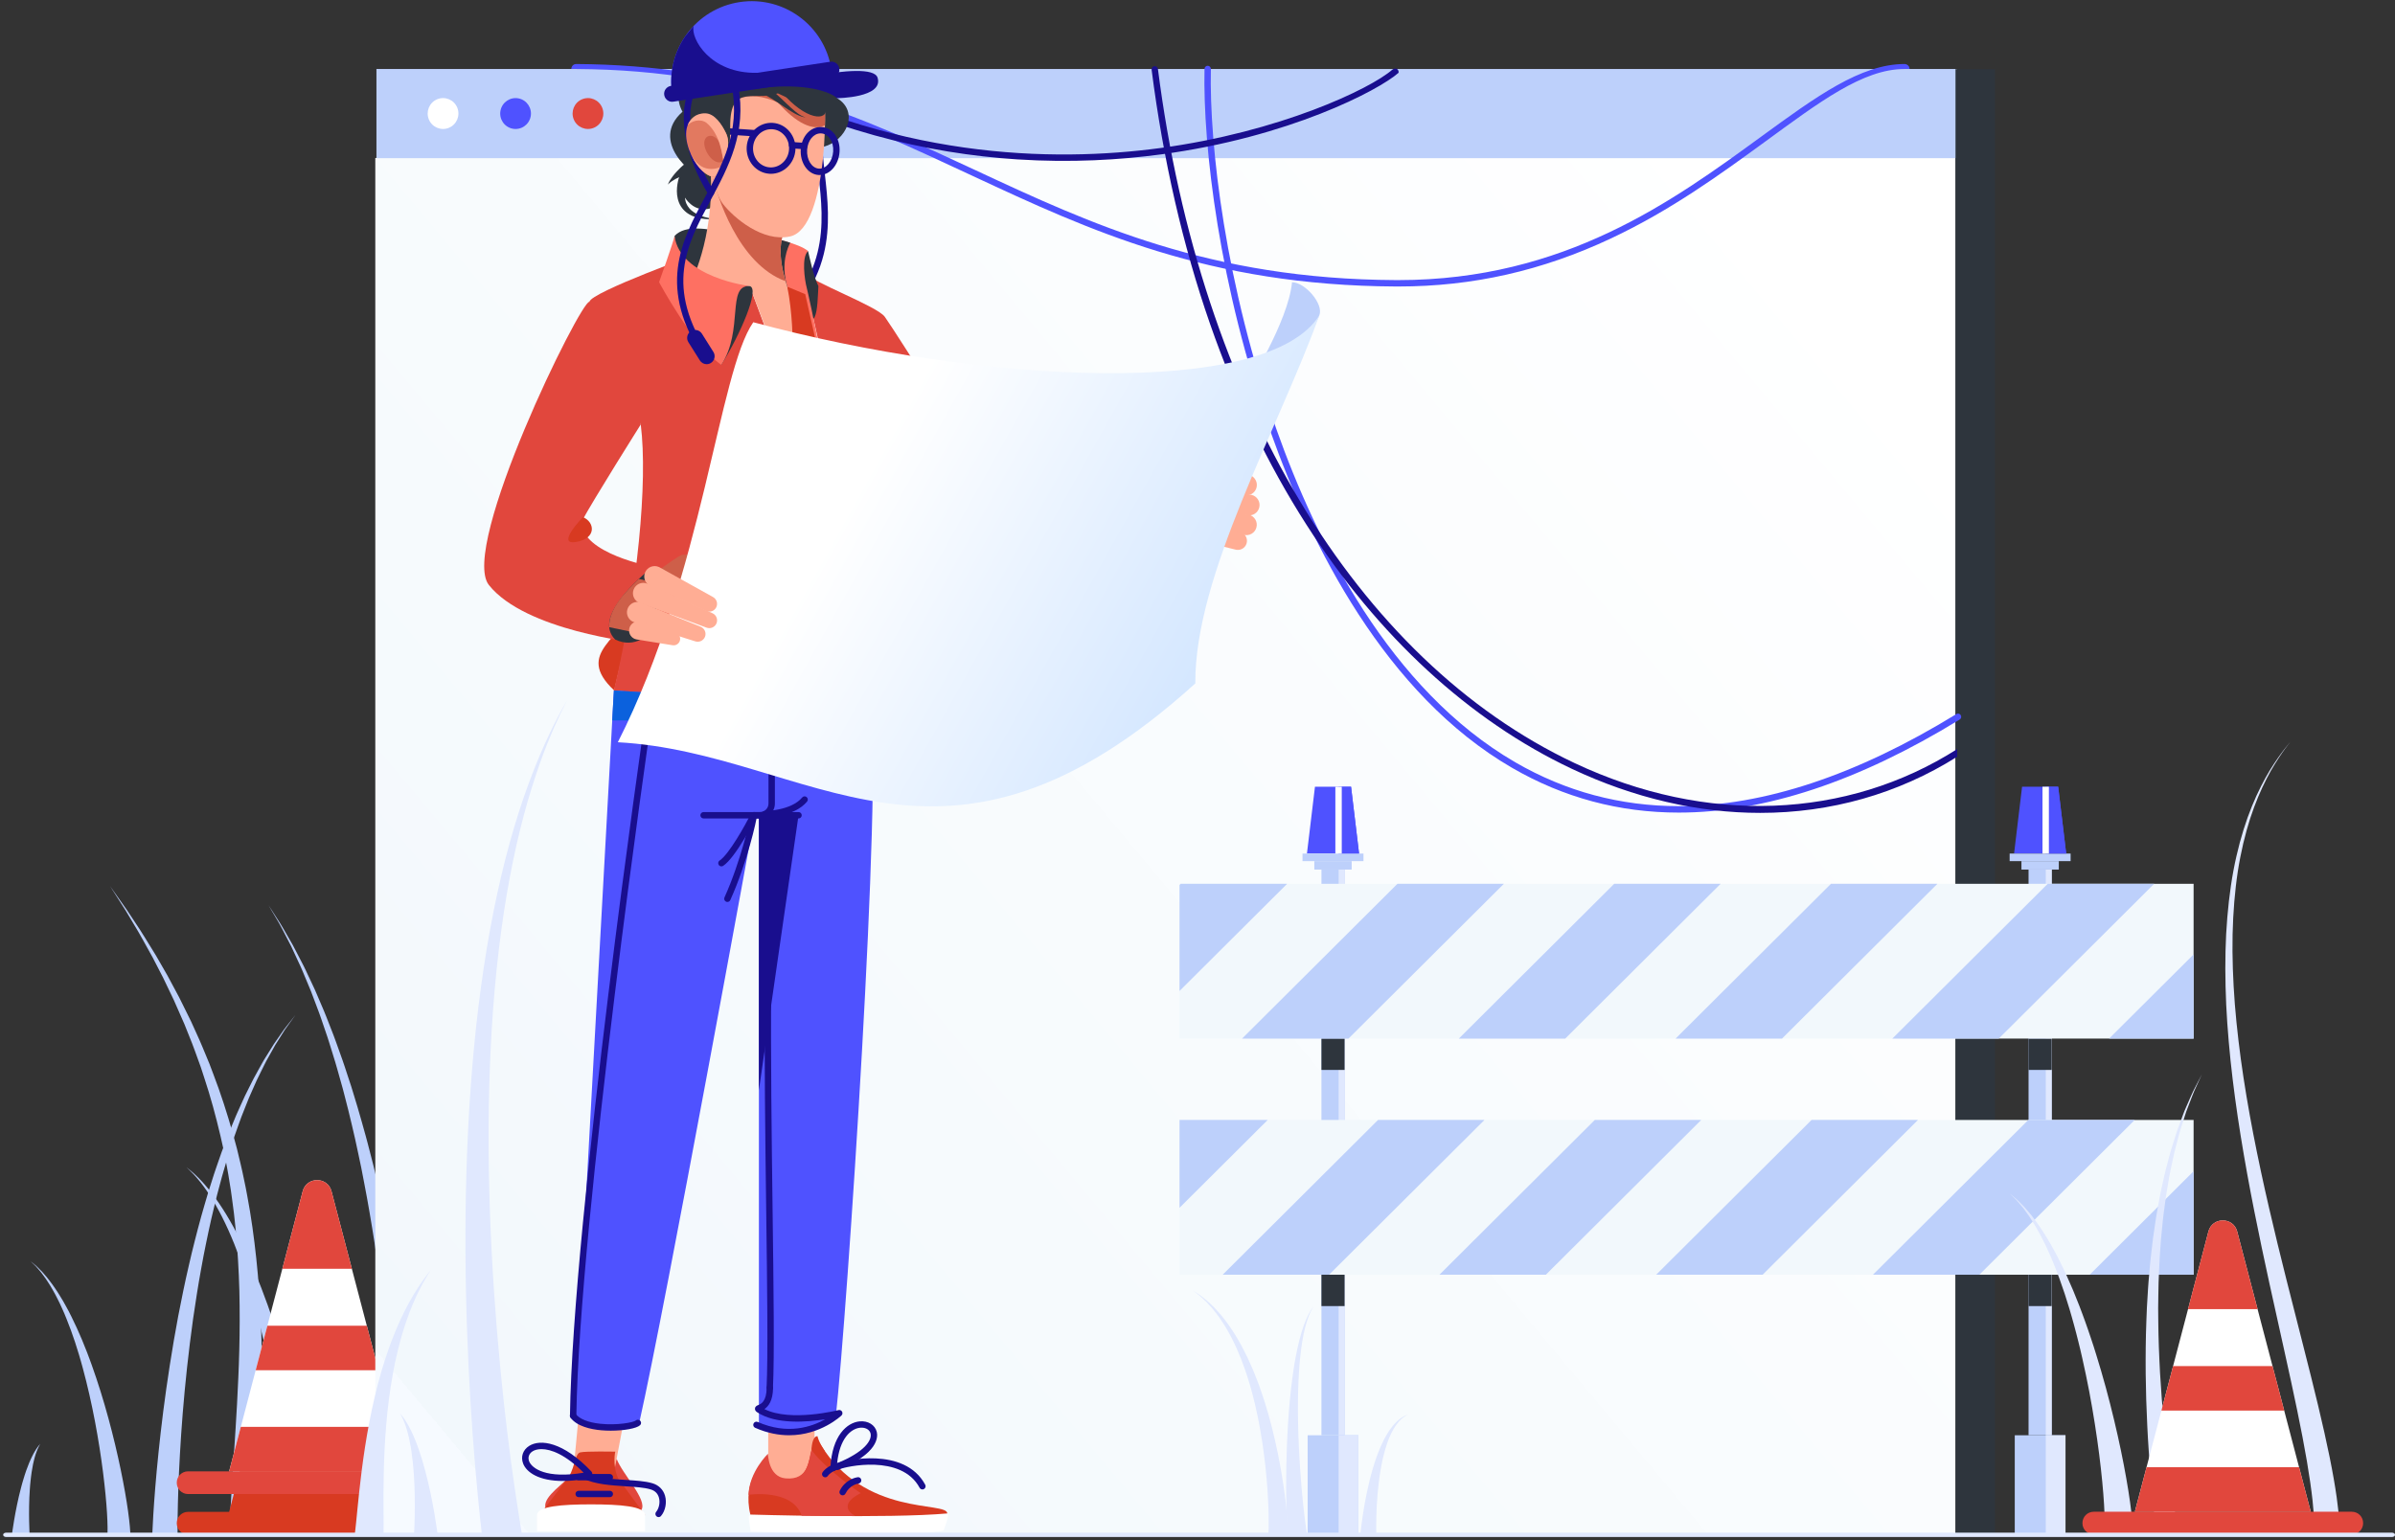 <svg width="485" height="312" viewBox="0 0 485 312" fill="none" xmlns="http://www.w3.org/2000/svg">
<rect x="0" y="0" width="485" height="312" fill="#333333" stroke="none"/>
<path d="M6.005 311.113C6.005 311.108 6.005 311.099 6.005 311.094V311.091C6.005 311.091 5.991 310.791 5.966 310.267C5.943 309.76 5.915 309.023 5.899 308.134C5.882 307.246 5.876 306.212 5.896 305.102C5.904 304.548 5.927 303.976 5.943 303.39C5.977 302.81 5.994 302.216 6.044 301.628C6.067 301.333 6.089 301.036 6.112 300.742C6.142 300.448 6.17 300.156 6.201 299.868C6.252 299.285 6.344 298.722 6.414 298.17C6.501 297.623 6.596 297.094 6.694 296.595C6.75 296.348 6.806 296.107 6.86 295.875C6.91 295.639 6.966 295.415 7.033 295.205C7.165 294.782 7.263 294.381 7.409 294.053C7.476 293.885 7.538 293.725 7.594 293.58C7.647 293.431 7.706 293.299 7.77 293.187C8.014 292.722 8.154 292.456 8.154 292.456C8.154 292.456 7.967 292.691 7.639 293.106C7.552 293.207 7.471 293.33 7.387 293.468C7.302 293.602 7.21 293.751 7.109 293.907C6.896 294.218 6.725 294.597 6.509 295.003C6.397 295.205 6.299 295.423 6.204 295.648C6.103 295.875 6.002 296.107 5.896 296.348C5.7 296.836 5.501 297.351 5.307 297.892C5.128 298.436 4.926 298.996 4.764 299.574C4.677 299.862 4.593 300.154 4.506 300.445C4.427 300.739 4.349 301.034 4.268 301.328C4.102 301.919 3.973 302.513 3.825 303.099C3.693 303.684 3.561 304.262 3.447 304.825C3.214 305.946 3.021 306.999 2.867 307.905C2.712 308.807 2.598 309.566 2.519 310.107C2.446 310.631 2.404 310.928 2.404 310.928C2.396 310.987 2.39 311.051 2.39 311.113H6.005Z" fill="#BDD0FB"/>
<path d="M7.249 256.498C7.465 256.733 7.697 257.016 7.966 257.327C8.098 257.484 8.244 257.644 8.384 257.821C8.518 258.003 8.658 258.196 8.804 258.395C9.096 258.793 9.418 259.219 9.712 259.706C10.018 260.188 10.354 260.69 10.656 261.256C10.97 261.814 11.306 262.394 11.609 263.027C11.766 263.341 11.926 263.66 12.088 263.985C12.248 264.313 12.394 264.655 12.551 265C12.705 265.345 12.862 265.695 13.021 266.051C13.17 266.412 13.319 266.779 13.47 267.152C14.081 268.637 14.647 270.234 15.204 271.893C15.473 272.726 15.74 273.577 16.003 274.438C16.25 275.306 16.519 276.178 16.751 277.069C16.989 277.957 17.233 278.851 17.449 279.759C17.679 280.661 17.892 281.572 18.096 282.483C19.761 289.772 20.837 297.189 21.369 302.732C21.501 304.116 21.605 305.386 21.669 306.504C21.739 307.622 21.77 308.586 21.781 309.368C21.779 309.751 21.779 310.09 21.776 310.388C21.764 310.629 21.753 310.83 21.745 310.998C21.742 311.038 21.736 311.074 21.734 311.111H26.391C26.385 310.878 26.38 310.612 26.374 310.309C26.349 309.967 26.321 309.572 26.287 309.132C26.206 308.269 26.091 307.235 25.926 306.072C25.766 304.906 25.556 303.603 25.309 302.191C24.314 296.545 22.636 289.121 20.369 281.866C20.089 280.959 19.8 280.053 19.495 279.159C19.203 278.26 18.884 277.372 18.573 276.492C18.267 275.609 17.923 274.746 17.606 273.886C17.27 273.034 16.933 272.193 16.594 271.369C15.897 269.73 15.196 268.155 14.459 266.698C14.277 266.334 14.095 265.975 13.915 265.619C13.725 265.272 13.537 264.927 13.355 264.591C13.167 264.254 12.993 263.921 12.806 263.602C12.615 263.285 12.427 262.971 12.242 262.668C11.887 262.052 11.497 261.489 11.136 260.951C10.788 260.404 10.401 259.919 10.057 259.457C9.72 258.986 9.362 258.58 9.034 258.202C8.871 258.011 8.714 257.832 8.566 257.658C8.412 257.49 8.249 257.339 8.106 257.193C7.812 256.901 7.554 256.635 7.322 256.417C7.075 256.212 6.865 256.038 6.694 255.895C6.355 255.612 6.173 255.464 6.173 255.464C6.173 255.464 6.341 255.629 6.658 255.935C6.823 256.089 7.019 256.276 7.249 256.498Z" fill="#BDD0FB"/>
<path d="M35.964 311.113C35.961 310.945 35.958 310.749 35.956 310.519C35.953 309.746 35.95 308.566 35.975 307.064C36.017 304.066 36.143 299.764 36.435 294.605C36.572 292.025 36.774 289.234 37.001 286.28C37.25 283.329 37.522 280.216 37.881 277.005C38.22 273.791 38.648 270.478 39.108 267.116C39.601 263.759 40.12 260.348 40.747 256.958C40.904 256.108 41.058 255.262 41.215 254.413C41.383 253.57 41.554 252.726 41.722 251.883C42.045 250.196 42.443 248.531 42.798 246.872C43.177 245.216 43.586 243.585 43.981 241.968C44.197 241.164 44.41 240.366 44.623 239.572C44.839 238.779 45.038 237.989 45.276 237.216C45.505 236.44 45.733 235.672 45.957 234.91C46.072 234.528 46.178 234.147 46.296 233.775C46.416 233.402 46.539 233.029 46.66 232.659C47.142 231.18 47.602 229.728 48.123 228.341C48.375 227.643 48.622 226.957 48.868 226.279C49.118 225.603 49.395 224.95 49.65 224.3C49.911 223.653 50.163 223.017 50.415 222.389C50.678 221.77 50.953 221.17 51.214 220.576C51.477 219.985 51.735 219.405 51.987 218.839C52.242 218.273 52.525 217.74 52.783 217.208C53.318 216.157 53.783 215.134 54.316 214.226C54.831 213.307 55.313 212.447 55.759 211.651C56.244 210.88 56.692 210.172 57.096 209.53C57.297 209.21 57.488 208.905 57.667 208.622C57.863 208.347 58.045 208.089 58.216 207.851C58.558 207.372 58.85 206.966 59.088 206.635C59.561 205.974 59.814 205.623 59.814 205.623C59.814 205.623 59.545 205.963 59.043 206.601C58.791 206.921 58.48 207.313 58.115 207.776C57.933 208.008 57.737 208.258 57.53 208.524C57.337 208.801 57.132 209.095 56.913 209.406C56.479 210.029 55.997 210.721 55.473 211.472C54.988 212.248 54.464 213.091 53.904 213.988C53.324 214.876 52.808 215.88 52.222 216.914C51.939 217.435 51.626 217.962 51.343 218.517C51.062 219.074 50.776 219.646 50.482 220.229C50.191 220.812 49.885 221.406 49.591 222.017C49.311 222.633 49.022 223.264 48.731 223.905C48.442 224.547 48.134 225.194 47.851 225.864C47.574 226.537 47.291 227.217 47.005 227.907C46.413 229.283 45.884 230.723 45.326 232.194C45.186 232.561 45.049 232.931 44.906 233.304C44.769 233.677 44.642 234.055 44.511 234.433C44.247 235.19 43.984 235.955 43.715 236.728C43.437 237.496 43.202 238.283 42.947 239.074C42.695 239.864 42.443 240.66 42.188 241.461C41.714 243.072 41.224 244.703 40.764 246.354C40.327 248.01 39.845 249.675 39.441 251.359C39.231 252.199 39.021 253.043 38.811 253.889C38.615 254.735 38.419 255.584 38.22 256.433C37.427 259.827 36.743 263.243 36.087 266.611C35.465 269.982 34.877 273.309 34.386 276.537C33.873 279.765 33.453 282.892 33.061 285.863C32.691 288.836 32.36 291.649 32.097 294.252C31.559 299.456 31.228 303.808 31.043 306.868C30.948 308.398 30.892 309.6 30.855 310.449C30.847 310.707 30.839 310.923 30.833 311.105H35.964V311.113Z" fill="#BDD0FB"/>
<path d="M27.052 187.137C27.633 188.109 28.271 189.152 28.893 190.304C29.527 191.447 30.213 192.657 30.911 193.944C31.584 195.247 32.29 196.614 33.027 198.043C33.736 199.484 34.442 201.002 35.193 202.563C35.907 204.141 36.611 205.783 37.348 207.467C37.69 208.319 38.034 209.185 38.385 210.062C38.732 210.939 39.099 211.816 39.416 212.73C39.744 213.635 40.074 214.551 40.411 215.476C40.495 215.706 40.579 215.938 40.663 216.171L40.893 216.877C41.047 217.348 41.201 217.821 41.355 218.298C42.622 222.092 43.703 226.085 44.662 230.165C44.892 231.188 45.118 232.214 45.351 233.245C45.55 234.282 45.749 235.319 45.951 236.361C46.164 237.398 46.315 238.451 46.489 239.5C46.66 240.548 46.839 241.596 46.965 242.652C47.573 246.861 47.952 251.101 48.204 255.279C48.344 257.366 48.403 259.446 48.475 261.494C48.509 263.548 48.554 265.574 48.537 267.572C48.529 271.565 48.425 275.427 48.26 279.095C48.106 282.76 47.904 286.232 47.705 289.441C47.498 292.655 47.307 295.6 47.139 298.212C46.971 300.829 46.822 303.11 46.716 305.004C46.601 306.901 46.528 308.375 46.477 309.381C46.427 310.387 46.399 310.923 46.399 310.923C46.396 310.965 46.396 311.024 46.396 311.066C46.396 311.082 46.399 311.096 46.399 311.113H52.651C52.651 311.108 52.651 311.102 52.651 311.096C52.651 311.096 52.654 310.558 52.659 309.552C52.665 308.544 52.67 307.064 52.699 305.206C52.718 303.345 52.763 301.062 52.81 298.45C52.861 295.83 52.917 292.874 52.979 289.645C53.032 286.414 53.08 282.906 53.066 279.187C53.063 275.472 52.99 271.543 52.813 267.483C52.738 265.451 52.6 263.386 52.469 261.298C52.298 259.21 52.141 257.097 51.903 254.971C51.449 250.72 50.869 246.413 50.053 242.145C49.874 241.074 49.641 240.012 49.42 238.953C49.193 237.894 48.991 236.829 48.725 235.781C48.473 234.73 48.221 233.682 47.971 232.637C47.688 231.6 47.408 230.566 47.128 229.535C45.965 225.427 44.681 221.428 43.224 217.642C43.045 217.169 42.868 216.695 42.689 216.224L42.423 215.521C42.327 215.291 42.232 215.058 42.137 214.829C41.756 213.91 41.377 212.999 41.005 212.097C40.643 211.191 40.231 210.317 39.842 209.448C39.45 208.58 39.06 207.725 38.679 206.879C37.861 205.214 37.073 203.589 36.283 202.034C35.456 200.495 34.677 199.004 33.898 197.587C33.091 196.185 32.321 194.843 31.587 193.568C30.827 192.307 30.082 191.125 29.395 190.007C28.72 188.883 28.033 187.866 27.406 186.918C26.781 185.971 26.206 185.103 25.685 184.318C23.519 181.241 22.28 179.484 22.28 179.484C22.28 179.484 23.435 181.294 25.458 184.464C25.937 185.274 26.47 186.165 27.052 187.137Z" fill="#BDD0FB"/>
<path d="M39.17 237.832C39.453 238.146 39.787 238.499 40.132 238.922C41.541 240.578 43.284 243.168 44.96 246.485C46.647 249.798 48.266 253.833 49.721 258.246C51.175 262.66 52.464 267.452 53.563 272.285C55.765 281.953 57.197 291.786 57.901 299.136C58.256 302.81 58.425 305.867 58.447 307.935C58.458 308.969 58.433 309.751 58.394 310.222C58.366 310.528 58.31 310.948 58.312 310.925C58.307 310.987 58.307 311.049 58.304 311.11H64.556C64.561 310.948 64.567 310.724 64.573 310.407C64.573 309.709 64.525 308.773 64.421 307.624C64.214 305.329 63.788 302.168 63.127 298.422C61.81 290.934 59.579 281.093 56.581 271.47C55.084 266.659 53.397 261.909 51.573 257.551C49.749 253.197 47.787 249.232 45.812 246.009C43.85 242.778 41.88 240.298 40.331 238.74C39.952 238.342 39.585 238.014 39.277 237.72C38.955 237.443 38.686 237.199 38.459 237.014C37.999 236.652 37.752 236.459 37.752 236.459C37.752 236.459 37.982 236.672 38.411 237.067C38.627 237.269 38.873 237.532 39.17 237.832Z" fill="#BDD0FB"/>
<path d="M59.127 258.535C59.284 258.787 59.466 259.073 59.645 259.412C59.83 259.746 60.035 260.113 60.256 260.516C60.477 260.917 60.685 261.368 60.926 261.842C61.041 262.08 61.169 262.321 61.284 262.576C61.399 262.834 61.517 263.097 61.637 263.369C61.758 263.641 61.881 263.918 62.007 264.201C62.128 264.487 62.243 264.787 62.363 265.087C62.484 265.389 62.607 265.695 62.73 266.009C62.854 266.322 62.963 266.65 63.081 266.978C63.198 267.306 63.319 267.642 63.439 267.981C63.549 268.326 63.661 268.673 63.776 269.029C64.011 269.733 64.221 270.467 64.431 271.218C64.656 271.963 64.835 272.742 65.039 273.524C65.233 274.309 65.409 275.113 65.591 275.926C65.751 276.744 65.936 277.565 66.076 278.403C66.387 280.073 66.637 281.78 66.866 283.489C67.082 285.201 67.273 286.913 67.41 288.606C67.559 290.295 67.662 291.966 67.746 293.58C67.909 296.811 67.962 299.834 67.971 302.429C67.982 305.027 67.954 307.199 67.951 308.745C67.954 309.533 67.957 310.152 67.959 310.572C67.962 310.827 67.965 311.007 67.968 311.108H73.799C73.796 311.01 73.791 310.911 73.779 310.813V310.808C73.779 310.808 73.754 310.592 73.704 310.183C73.662 309.788 73.597 309.208 73.519 308.471C73.365 306.966 73.163 304.78 72.877 302.149C72.594 299.518 72.216 296.446 71.709 293.168C71.451 291.528 71.168 289.839 70.834 288.127C70.512 286.414 70.134 284.683 69.733 282.959C69.316 281.239 68.881 279.524 68.382 277.851C68.15 277.013 67.872 276.192 67.623 275.376C67.351 274.567 67.088 273.765 66.805 272.986C66.513 272.21 66.247 271.439 65.939 270.702C65.645 269.963 65.353 269.24 65.039 268.547C64.885 268.2 64.737 267.858 64.588 267.522C64.428 267.188 64.272 266.863 64.117 266.541C63.961 266.222 63.815 265.902 63.658 265.597C63.498 265.291 63.341 264.994 63.187 264.7C63.033 264.408 62.887 264.12 62.733 263.842C62.576 263.568 62.422 263.302 62.271 263.041C62.119 262.78 61.974 262.528 61.834 262.279C61.688 262.035 61.537 261.802 61.394 261.575C61.102 261.124 60.847 260.696 60.584 260.314C60.318 259.936 60.077 259.586 59.855 259.272C59.642 258.955 59.429 258.684 59.247 258.451C59.065 258.216 58.911 258.017 58.785 257.854C58.533 257.532 58.401 257.358 58.401 257.358C58.401 257.358 58.516 257.543 58.731 257.893C58.838 258.07 58.97 258.283 59.127 258.535Z" fill="#BDD0FB"/>
<path d="M56.025 186.162C56.378 186.77 56.795 187.459 57.196 188.269C57.611 189.071 58.073 189.959 58.572 190.926C58.698 191.167 58.824 191.413 58.956 191.666C59.076 191.923 59.197 192.184 59.32 192.45C59.567 192.983 59.825 193.535 60.088 194.106C60.351 194.675 60.626 195.264 60.906 195.869C61.187 196.474 61.436 197.116 61.711 197.766C61.982 198.416 62.26 199.083 62.546 199.767C62.688 200.109 62.831 200.453 62.977 200.804C63.112 201.157 63.246 201.515 63.383 201.877C63.655 202.6 63.933 203.34 64.216 204.091C64.496 204.844 64.799 205.604 65.056 206.397C65.325 207.184 65.597 207.989 65.875 208.801C66.146 209.617 66.449 210.435 66.698 211.287C66.959 212.133 67.225 212.991 67.492 213.859C67.758 214.728 68.041 215.602 68.282 216.499C68.534 217.393 68.786 218.298 69.044 219.212C69.173 219.668 69.302 220.128 69.431 220.587C69.551 221.05 69.672 221.515 69.792 221.983C70.263 223.858 70.778 225.749 71.21 227.688C71.434 228.655 71.661 229.63 71.888 230.608C72.118 231.586 72.311 232.578 72.527 233.567C72.737 234.559 72.947 235.554 73.158 236.552C73.351 237.555 73.547 238.558 73.74 239.567C74.144 241.576 74.486 243.608 74.847 245.637C75.212 247.663 75.511 249.7 75.845 251.723C76.148 253.752 76.45 255.772 76.728 257.779C77.271 261.794 77.773 265.751 78.182 269.59C78.611 273.426 78.953 277.142 79.264 280.664C79.555 284.19 79.813 287.524 80.006 290.604C80.214 293.684 80.359 296.508 80.488 299.013C80.609 301.519 80.701 303.701 80.766 305.503C80.83 307.311 80.88 308.731 80.914 309.701C80.937 310.231 80.962 310.735 80.979 310.993C80.981 311.041 80.984 311.08 80.987 311.116H86.821C86.819 311.013 86.813 310.909 86.802 310.805L86.782 310.654C86.782 310.654 86.768 310.525 86.737 310.278C86.72 310.071 86.692 309.763 86.656 309.362C86.58 308.395 86.465 306.977 86.323 305.175C86.177 303.365 85.986 301.165 85.754 298.643C85.513 296.121 85.241 293.277 84.896 290.181C84.563 287.081 84.156 283.73 83.705 280.191C83.234 276.652 82.727 272.922 82.125 269.074C81.542 265.224 80.861 261.259 80.135 257.235C79.765 255.226 79.37 253.203 78.975 251.171C78.549 249.145 78.157 247.108 77.7 245.082C77.246 243.056 76.812 241.024 76.316 239.018C76.075 238.012 75.834 237.008 75.596 236.008C75.338 235.01 75.083 234.018 74.828 233.029C74.567 232.04 74.329 231.054 74.052 230.079C73.78 229.103 73.508 228.134 73.239 227.167C72.718 225.234 72.115 223.348 71.558 221.484C71.415 221.019 71.275 220.557 71.132 220.094C70.98 219.635 70.832 219.181 70.68 218.727C70.381 217.819 70.086 216.919 69.795 216.031C69.512 215.14 69.187 214.271 68.881 213.408C68.573 212.548 68.268 211.696 67.968 210.855C67.679 210.012 67.337 209.199 67.029 208.392C66.715 207.585 66.404 206.792 66.099 206.01C65.805 205.226 65.466 204.472 65.152 203.726C64.835 202.981 64.521 202.252 64.216 201.538C64.061 201.182 63.91 200.826 63.762 200.479C63.599 200.134 63.44 199.792 63.282 199.456C62.966 198.783 62.658 198.125 62.355 197.483C62.05 196.844 61.772 196.211 61.464 195.617C61.156 195.02 60.856 194.443 60.564 193.882C60.273 193.322 59.993 192.778 59.721 192.257C59.584 191.996 59.452 191.738 59.32 191.486C59.177 191.24 59.04 190.999 58.903 190.76C58.359 189.813 57.857 188.945 57.406 188.16C56.969 187.367 56.518 186.694 56.14 186.103C55.758 185.512 55.436 185.01 55.173 184.601C54.649 183.786 54.369 183.351 54.369 183.351C54.369 183.351 54.629 183.797 55.117 184.635C55.372 185.038 55.672 185.557 56.025 186.162Z" fill="#BDD0FB"/>
<path d="M95.536 311.113C95.525 311.004 95.496 310.746 95.457 310.351C95.452 310.147 95.438 309.897 95.421 309.597C95.418 309.23 95.418 308.81 95.415 308.336C95.432 307.37 95.469 306.181 95.555 304.8C95.634 303.421 95.763 301.855 95.925 300.143C96.088 298.431 96.298 296.575 96.545 294.614C96.8 292.652 97.083 290.584 97.424 288.452C97.755 286.316 98.145 284.117 98.559 281.883C98.991 279.656 99.451 277.391 99.966 275.144L100.353 273.457C100.49 272.897 100.627 272.339 100.765 271.781C101.034 270.663 101.334 269.559 101.628 268.461C101.914 267.359 102.247 266.286 102.55 265.213C102.875 264.148 103.203 263.1 103.536 262.069C104.225 260.02 104.923 258.045 105.677 256.212C105.865 255.753 106.05 255.301 106.232 254.853C106.428 254.413 106.621 253.982 106.812 253.556C107.005 253.132 107.187 252.709 107.384 252.303C107.585 251.9 107.782 251.507 107.978 251.121C108.35 250.339 108.768 249.621 109.155 248.935C109.527 248.237 109.945 247.618 110.32 247.021C110.514 246.727 110.682 246.427 110.881 246.166C111.074 245.9 111.262 245.645 111.441 245.398C111.621 245.152 111.794 244.916 111.96 244.689C112.133 244.471 112.313 244.275 112.475 244.079C112.806 243.697 113.095 243.347 113.361 243.056C113.644 242.781 113.885 242.548 114.078 242.358C114.47 241.977 114.678 241.775 114.678 241.775C114.678 241.775 114.454 241.96 114.033 242.307C113.823 242.481 113.563 242.697 113.257 242.952C112.968 243.224 112.652 243.552 112.287 243.91C112.108 244.093 111.912 244.277 111.719 244.485C111.534 244.698 111.34 244.922 111.141 245.157C110.94 245.393 110.729 245.637 110.514 245.889C110.29 246.138 110.099 246.427 109.88 246.707C109.454 247.279 108.978 247.876 108.549 248.551C108.104 249.218 107.625 249.913 107.185 250.672C106.958 251.048 106.725 251.434 106.49 251.827C106.257 252.222 106.041 252.634 105.812 253.048C105.585 253.466 105.355 253.889 105.119 254.318C104.898 254.755 104.677 255.198 104.45 255.649C103.539 257.448 102.676 259.39 101.813 261.416C101.392 262.43 100.978 263.47 100.563 264.524C100.171 265.583 99.748 266.65 99.369 267.741C98.985 268.828 98.59 269.923 98.231 271.036C98.049 271.591 97.864 272.146 97.68 272.703L97.153 274.382C96.449 276.621 95.805 278.874 95.191 281.102C94.594 283.332 94.02 285.532 93.515 287.676C92.997 289.816 92.546 291.896 92.128 293.874C91.719 295.852 91.358 297.733 91.052 299.479C90.747 301.224 90.486 302.83 90.29 304.27C90.085 305.708 89.945 306.983 89.844 308.048C89.805 308.591 89.769 309.076 89.738 309.499C89.727 309.993 89.718 310.413 89.71 310.755C89.713 310.889 89.716 311.007 89.718 311.111H95.536V311.113Z" fill="#E0E8FE"/>
<path d="M100.664 299.313C100.706 301.742 100.739 303.861 100.77 305.604C100.795 307.336 100.801 308.712 100.807 309.65C100.812 310.589 100.815 311.088 100.815 311.088C100.815 311.094 100.815 311.102 100.815 311.11H106.635C106.635 311.049 106.638 310.987 106.635 310.925C106.635 310.925 106.61 310.427 106.562 309.488C106.515 308.552 106.448 307.179 106.341 305.413C106.232 303.659 106.1 301.53 105.946 299.089C105.789 296.656 105.613 293.913 105.419 290.923C105.234 287.936 105.044 284.705 104.901 281.289C104.749 277.873 104.651 274.278 104.643 270.559C104.626 268.699 104.668 266.813 104.699 264.899C104.769 262.99 104.822 261.054 104.954 259.112C105.192 255.223 105.542 251.274 106.109 247.354C106.229 246.37 106.394 245.395 106.554 244.417C106.717 243.442 106.857 242.461 107.056 241.495C107.241 240.525 107.428 239.558 107.613 238.594C107.826 237.636 108.042 236.68 108.255 235.728C109.146 231.928 110.155 228.212 111.335 224.678C111.887 222.899 112.531 221.181 113.139 219.494C113.434 218.645 113.778 217.827 114.1 217.012C114.426 216.196 114.748 215.392 115.064 214.596C115.748 213.03 116.407 211.497 117.071 210.028C117.769 208.577 118.424 207.162 119.086 205.819C119.772 204.488 120.431 203.216 121.056 202.003C121.706 200.803 122.345 199.677 122.936 198.612C123.516 197.542 124.11 196.569 124.651 195.664C125.192 194.759 125.688 193.927 126.139 193.179C128.022 190.228 129.098 188.541 129.098 188.541C129.098 188.541 127.946 190.177 125.929 193.041C125.447 193.773 124.911 194.58 124.329 195.462C123.746 196.342 123.107 197.292 122.476 198.337C121.837 199.377 121.145 200.478 120.436 201.652C119.753 202.841 119.032 204.09 118.284 205.396C117.558 206.713 116.833 208.106 116.065 209.535C115.328 210.984 114.596 212.494 113.834 214.044C113.478 214.831 113.117 215.63 112.75 216.437C112.386 217.247 112.002 218.06 111.665 218.903C110.97 220.582 110.242 222.288 109.6 224.065C108.241 227.59 107.047 231.317 105.966 235.139C105.705 236.097 105.444 237.061 105.181 238.028C104.948 239.001 104.713 239.979 104.478 240.957C104.231 241.932 104.04 242.924 103.83 243.91C103.623 244.899 103.407 245.886 103.242 246.883C102.482 250.857 101.942 254.867 101.518 258.824C101.294 260.802 101.151 262.769 100.992 264.714C100.871 266.659 100.742 268.581 100.672 270.472C100.51 274.255 100.442 277.912 100.44 281.37C100.426 284.831 100.47 288.098 100.518 291.108C100.563 294.118 100.616 296.872 100.664 299.313Z" fill="#E0E8FE"/>
<path d="M90.357 306.248H82.029L67.132 249.509C66.345 246.51 62.085 246.51 61.298 249.509L46.401 306.248H38.073C36.815 306.248 35.795 307.268 35.795 308.527V308.571C35.795 309.83 36.815 310.85 38.073 310.85H90.357C91.615 310.85 92.635 309.83 92.635 308.571V308.527C92.635 307.268 91.615 306.248 90.357 306.248Z" fill="#D83A21"/>
<path d="M61.298 241.303L46.401 298.043H82.026L67.129 241.303C66.345 238.302 62.086 238.302 61.298 241.303Z" fill="white"/>
<path d="M71.257 257.012L67.132 241.303C66.344 238.304 62.085 238.304 61.298 241.303L57.173 257.012H71.257Z" fill="#E1473D"/>
<path d="M51.778 277.561H76.651L74.283 268.546H54.146L51.778 277.561Z" fill="#E1473D"/>
<path d="M48.769 289.028L46.401 298.043H82.029L79.661 289.028H48.769Z" fill="#E1473D"/>
<path d="M90.357 298.043H38.073C36.815 298.043 35.795 299.063 35.795 300.321V300.366C35.795 301.624 36.815 302.644 38.073 302.644H90.357C91.615 302.644 92.635 301.624 92.635 300.366V300.321C92.635 299.063 91.615 298.043 90.357 298.043Z" fill="#E1473D"/>
<path d="M396 32H76V311H396V32Z" fill="url(#paint0_linear)"/>
<path d="M396.35 13.975H76.232V32.038H396.35V13.975Z" fill="#BDD0FB"/>
<path d="M90.904 25.89C92.494 25.233 93.253 23.405 92.6 21.808C91.946 20.21 90.128 19.447 88.538 20.104C86.948 20.761 86.189 22.588 86.842 24.186C87.496 25.783 89.314 26.546 90.904 25.89Z" fill="white"/>
<path d="M107.461 23.605C107.794 21.911 106.697 20.266 105.01 19.931C103.324 19.597 101.687 20.7 101.354 22.394C101.021 24.089 102.119 25.734 103.805 26.068C105.491 26.403 107.128 25.3 107.461 23.605Z" fill="#4F52FF"/>
<path d="M120.25 25.89C121.839 25.233 122.599 23.405 121.945 21.808C121.292 20.21 119.473 19.447 117.884 20.104C116.294 20.761 115.535 22.588 116.188 24.186C116.841 25.783 118.66 26.546 120.25 25.89Z" fill="#E1473D"/>
<path d="M404 14H396V311H404V14Z" fill="#2E353D"/>
<path d="M283.177 58.033C283.007 58.033 282.837 58.033 282.667 58.033C244.636 57.851 220.448 46.577 197.058 35.677C173.67 24.776 151.576 14.195 116.689 13.973C116.332 13.971 115.682 13.973 115.682 13.973C115.685 13.617 115.978 12.967 116.694 12.967H116.697C132.483 13.068 147.215 15.305 161.732 19.808C174.685 23.826 186.336 29.254 197.599 34.503C220.864 45.344 244.921 56.556 282.672 56.738C282.84 56.738 283.013 56.738 283.18 56.738C316.788 56.738 338.806 40.684 356.519 27.772C367.868 19.499 376.831 12.965 385.707 12.965C386.064 12.965 386.702 13.284 386.702 13.971C386.702 13.971 386.061 13.971 385.707 13.971C377.246 13.971 368.435 20.682 357.275 28.82C348.441 35.259 338.427 42.559 326.269 48.281C312.329 54.841 298.224 58.033 283.177 58.033Z" fill="#4F52FF"/>
<path d="M339.96 164.602C327.922 164.602 316.667 161.589 306.246 155.559C280.466 140.64 265.402 110.306 257.302 87.484C246.872 58.103 243.573 29.512 243.919 13.957C243.928 13.598 244.22 13.315 244.577 13.323C244.934 13.332 245.216 13.629 245.208 13.985C244.867 29.431 248.147 57.834 258.517 87.05C266.543 109.667 281.45 139.715 306.891 154.435C317.099 160.342 328.145 163.296 339.963 163.296C357.124 163.296 375.919 157.075 396.177 144.647C396.481 144.462 396.877 144.557 397.061 144.863C397.248 145.168 397.151 145.566 396.847 145.754C376.376 158.314 357.352 164.602 339.96 164.602Z" fill="#4F52FF"/>
<path d="M356.454 164.663C343.9 164.663 330.922 161.69 318.262 155.716C297.596 145.964 279.019 128.856 264.535 106.242C256.761 94.106 250.199 80.428 245.032 65.588C239.544 49.834 235.526 32.28 233.211 14.139C233.167 13.783 233.415 13.461 233.769 13.416C234.123 13.368 234.444 13.62 234.488 13.976C243.021 80.899 274.585 133.676 318.809 154.547C345.521 167.152 374.003 165.977 396.348 151.734V153.281C384.318 160.855 370.659 164.663 356.454 164.663Z" fill="#190E8E"/>
<path d="M205.954 32.283C187.911 31.112 166.953 26.372 145.537 14.412C145.224 14.237 145.107 13.842 145.277 13.53C145.446 13.219 145.837 13.106 146.149 13.281C180.304 32.356 213.286 32.896 234.939 29.991C259.102 26.748 277.531 18.016 281.957 14.107C282.223 13.872 282.765 13.773 283.036 14.085C283.314 14.403 283.213 14.745 283.213 14.745C279.146 18.337 260.995 27.803 235.126 31.274C226.858 32.385 216.948 32.996 205.954 32.283Z" fill="#190E8E"/>
<path d="M124.868 295.495C125.989 298.564 131.221 303.871 129.87 305.88L122.61 302.63L124.868 295.495Z" fill="#E1473D"/>
<path d="M114.856 299.567C113.127 301.332 109.343 303.869 110.697 305.878L117.958 302.627L114.856 299.567Z" fill="#E1473D"/>
<path d="M124.381 139.865C116.067 132.069 126.463 129.514 128.649 121.793L124.381 139.865Z" fill="#D83A21"/>
<path d="M154.026 69.098C153.833 69.098 153.642 69.011 153.513 68.848C153.295 68.565 153.345 68.159 153.628 67.94C168.138 56.67 166.869 45.377 165.751 35.415C165.098 29.609 164.481 24.122 167.224 19.521C167.407 19.212 167.805 19.114 168.113 19.297C168.421 19.479 168.519 19.877 168.337 20.185C165.818 24.41 166.381 29.443 167.037 35.269C167.592 40.204 168.219 45.797 166.81 51.497C165.193 58.029 161.141 63.743 154.424 68.96C154.306 69.056 154.166 69.098 154.026 69.098Z" fill="#190E8E"/>
<path d="M162.623 55.075C164.444 57.183 177.649 62.02 179.176 64.174C182.222 68.473 199.781 96.63 199.781 96.63L175.25 101.141L165.902 69.826L162.623 55.075Z" fill="#E1473D"/>
<path d="M160.033 80.071C160.033 80.071 153.7 90.173 153.72 95.584C153.768 107.511 152.232 123.276 149.477 140.215C149.477 140.215 134.46 141.042 124.313 139.865C129.1 119.496 131.221 97.602 129.755 85.992C129.755 85.992 119.02 63.095 119.351 61.137C119.679 59.178 142.024 51.119 142.024 51.119L152.148 58.802L160.033 80.071Z" fill="#E1473D"/>
<path d="M119.35 61.139C117.532 60.954 92.99 110.918 99.001 118.501C106.362 127.79 128.951 130.181 128.951 130.181L132.117 114.796C132.117 114.796 117.75 112.182 117.75 105.709C120.2 101.141 129.755 85.992 129.755 85.992C129.755 85.992 126.407 63.059 119.35 61.139Z" fill="#E1473D"/>
<path d="M132.12 114.796C129.36 117.201 120.062 125.03 124.568 129.536C128.483 131.495 132.003 128.55 131.989 126.815C131.975 125.078 136.301 116.455 132.12 114.796Z" fill="#2E353D"/>
<path d="M128.65 128.146L123.376 127.048C123.163 123.169 127.17 119.423 129.359 117.276L132.651 118.01L128.65 128.146Z" fill="#CE5F49"/>
<path d="M118.04 104.765C120.377 105.659 120.971 109.022 116.692 109.778C112.415 110.532 118.04 104.765 118.04 104.765Z" fill="#D83A21"/>
<path d="M136.598 47.795C138.862 45.385 143.368 46.464 147.09 47.005C150.811 47.545 140.087 59.735 140.087 59.735L136.598 51.483V47.795Z" fill="#2E353D"/>
<path d="M140.3 35.026C140.3 35.026 140.275 35.026 140.23 35.028C140.208 35.028 140.18 35.028 140.146 35.031C140.129 35.031 140.112 35.031 140.093 35.034C140.079 35.034 140.082 35.034 140.076 35.031C140.068 35.028 140.054 35.026 140.04 35.02C140.031 35.017 140.026 35.012 140.014 35.012C139.992 35.014 139.972 35.02 139.95 35.023C139.86 35.037 139.757 35.054 139.63 35.087C139.14 35.208 138.439 35.46 137.764 35.768C137.422 35.92 137.091 36.091 136.783 36.259C136.475 36.43 136.197 36.603 135.967 36.766C135.858 36.85 135.746 36.923 135.662 36.999C135.578 37.074 135.497 37.139 135.441 37.198C135.326 37.321 135.261 37.391 135.261 37.391C135.261 37.391 135.295 37.298 135.351 37.139C135.382 37.057 135.429 36.968 135.483 36.856C135.533 36.744 135.609 36.632 135.682 36.5C135.839 36.245 136.038 35.959 136.267 35.662C136.497 35.367 136.752 35.059 137.027 34.765C137.296 34.468 137.582 34.182 137.859 33.916C138.002 33.787 138.134 33.658 138.274 33.543C138.411 33.425 138.543 33.316 138.675 33.215C138.801 33.114 138.935 33.025 139.053 32.946C139.084 32.926 139.112 32.907 139.14 32.887C139.182 32.865 139.221 32.845 139.26 32.826C139.342 32.786 139.415 32.753 139.482 32.719C139.661 32.638 139.762 32.59 139.762 32.59C140.401 32.299 141.158 32.582 141.449 33.221C141.741 33.86 141.458 34.616 140.819 34.908C140.662 34.981 140.496 35.017 140.334 35.023L140.3 35.026Z" fill="#2E353D"/>
<path d="M140.553 34.966C140.553 34.966 140.516 35.014 140.452 35.104C140.418 35.148 140.379 35.202 140.334 35.263C140.295 35.317 140.25 35.378 140.202 35.448C140.001 35.745 139.706 36.202 139.435 36.782C139.16 37.362 138.899 38.068 138.77 38.842C138.709 39.228 138.684 39.626 138.712 40.024C138.742 40.422 138.818 40.823 138.975 41.196C139.129 41.568 139.351 41.919 139.625 42.233C139.897 42.549 140.236 42.804 140.578 43.042C140.934 43.261 141.298 43.452 141.665 43.6C142.029 43.754 142.391 43.863 142.724 43.967C143.063 44.045 143.377 44.141 143.66 44.186C143.943 44.236 144.19 44.292 144.394 44.315C144.806 44.371 145.042 44.401 145.042 44.401C145.042 44.401 144.804 44.41 144.389 44.421C144.179 44.432 143.927 44.418 143.635 44.415C143.341 44.418 143.016 44.376 142.652 44.351C142.293 44.303 141.901 44.25 141.489 44.152C141.077 44.06 140.648 43.919 140.208 43.74C139.779 43.538 139.334 43.306 138.93 42.972C138.529 42.644 138.16 42.238 137.871 41.773C137.579 41.311 137.381 40.789 137.254 40.271C137.128 39.75 137.075 39.226 137.072 38.727C137.072 37.724 137.249 36.816 137.462 36.062C137.568 35.684 137.686 35.345 137.801 35.045C137.916 34.745 138.025 34.493 138.126 34.277C138.179 34.168 138.227 34.07 138.269 33.983C138.305 33.91 138.339 33.845 138.364 33.795C138.415 33.697 138.443 33.644 138.443 33.644C138.759 33.03 139.513 32.789 140.127 33.106C140.74 33.422 140.981 34.176 140.665 34.79C140.631 34.851 140.592 34.916 140.553 34.966Z" fill="#2E353D"/>
<path d="M163.637 50.864C163.931 52.046 164.699 55.874 165.733 57.956C165.601 59.915 165.61 62.894 164.965 64.23C164.049 66.13 161.849 58.623 161.959 58.584L161.788 51.203L163.637 50.864Z" fill="#2E353D"/>
<path d="M155.788 48.044C155.788 48.044 161.914 49.319 163.637 50.861C162.278 52.049 162.939 56.692 163.377 58.337C163.564 59.046 164.884 64.86 166.299 72.648L160.373 76.167L155.948 62.193L155.788 48.044Z" fill="#FE7062"/>
<path d="M159.431 58.073C158.036 53.321 159.549 50.076 160.034 49.173C158.68 48.734 157.313 48.395 156.511 48.207L156.161 53.383C156.158 53.383 160.827 62.826 159.431 58.073Z" fill="#2E353D"/>
<path d="M168.773 28.684C168.759 28.684 168.745 28.684 168.731 28.684L160.201 28.107C159.856 28.084 159.598 27.787 159.62 27.442C159.643 27.098 159.943 26.837 160.285 26.862L168.815 27.44C169.159 27.462 169.417 27.759 169.395 28.104C169.369 28.432 169.098 28.684 168.773 28.684Z" fill="#0B61DD"/>
<path d="M141.777 30.334C142.108 31.326 135.094 36.39 139.412 40.924C144.232 45.985 151.106 36.253 151.106 36.253L141.777 30.334Z" fill="#2E353D"/>
<path d="M142.309 35.978C140.356 35.737 131.431 28.616 138.209 22.634C133.056 13.252 153.509 1.502 160.493 3.593C166.932 5.521 167.002 13.008 167.002 13.008L169.521 19.89C174.114 22.701 171.312 28.521 166.865 29.701L147.115 28.516L142.309 35.978Z" fill="#2E353D"/>
<path d="M140.084 56.858C140.084 56.858 145.352 46.537 143.657 31.59L158.422 47.944C156.357 56.118 164.169 66.8 164.217 72.054L160.033 80.074C158.943 76.689 154.269 64.292 151.825 57.959L140.084 56.858Z" fill="#FFAD94"/>
<path d="M158.422 47.944L148.511 36.967L144.327 35.796C145.115 39.293 149.366 53.436 159.084 56.964C158.173 53.865 157.713 50.74 158.422 47.944Z" fill="#CE5F49"/>
<path d="M143.742 31.088C143.632 32.686 144.543 38.926 146.398 41.308C148.606 44.144 154.46 49.093 159.986 47.899C167.914 46.187 167.628 18.408 166.496 16.391L148.284 11.949C148.281 11.949 144.759 16.032 143.742 31.088Z" fill="#FFAD94"/>
<path d="M152.936 27.636C152.922 27.636 152.908 27.636 152.892 27.633L143.899 27.025C143.543 27 143.274 26.691 143.297 26.336C143.322 25.98 143.633 25.711 143.986 25.733L152.978 26.341C153.334 26.366 153.603 26.675 153.581 27.03C153.558 27.375 153.273 27.636 152.936 27.636Z" fill="#190E8E"/>
<path d="M167.03 25.388C167.042 25.383 167.053 25.386 167.064 25.386C167.168 20.762 166.879 17.077 166.492 16.39L164.601 15.931L149.211 16.881L149.948 19.893C151.733 19.139 154.546 19.425 157.536 20.762C161.286 25.027 164.718 26.579 167.03 25.388Z" fill="#CE5F49"/>
<path d="M167.266 21.897C167.652 24.623 163.197 24.455 158.215 18.584C153.333 21.101 147.748 16.228 147.872 25.784C147.88 28.605 147.659 30.657 147.179 31.293C147.757 28.684 147.151 24.906 143.352 24.909L145.974 13.112L154.779 8.631L167.033 15.082L167.266 21.897Z" fill="#2E353D"/>
<path d="M150.78 13.255C150.78 13.255 150.848 13.258 150.971 13.266C151.038 13.272 151.122 13.277 151.22 13.283C151.372 13.297 151.548 13.314 151.742 13.342C152.089 13.4 152.434 13.49 152.818 13.625C153.199 13.756 153.591 13.927 153.997 14.129C155.606 14.942 157.315 16.259 158.985 17.556C159.82 18.201 160.647 18.845 161.44 19.409C161.838 19.692 162.225 19.958 162.6 20.193C162.976 20.434 163.337 20.642 163.682 20.821C164.027 20.995 164.349 21.146 164.643 21.252C164.937 21.364 165.204 21.437 165.425 21.488C165.537 21.51 165.638 21.527 165.725 21.544C165.812 21.555 165.887 21.558 165.949 21.566C166.072 21.577 166.14 21.583 166.14 21.583C166.14 21.583 166.075 21.591 165.952 21.608C165.89 21.617 165.814 21.628 165.722 21.636C165.632 21.639 165.526 21.642 165.408 21.648C165.173 21.648 164.887 21.634 164.559 21.586C164.231 21.544 163.867 21.462 163.475 21.362C163.082 21.255 162.662 21.123 162.228 20.966C161.79 20.812 161.336 20.63 160.871 20.434C159.941 20.042 158.977 19.588 158.019 19.14C157.06 18.691 156.113 18.248 155.23 17.876C154.79 17.694 154.365 17.523 153.967 17.388C153.569 17.245 153.199 17.139 152.865 17.052C152.535 16.973 152.24 16.917 151.999 16.895C151.764 16.87 151.554 16.872 151.445 16.887C151.408 16.898 151.377 16.906 151.352 16.906C151.274 16.917 151.204 16.928 151.15 16.937C151.027 16.957 150.963 16.968 150.963 16.968H150.957C149.937 17.13 148.981 16.433 148.819 15.415C148.656 14.395 149.354 13.44 150.371 13.277C150.506 13.252 150.649 13.246 150.78 13.255Z" fill="#2E353D"/>
<path d="M144.245 11.535C144.245 11.535 144.276 11.518 144.329 11.49C144.377 11.462 144.341 11.493 144.388 11.479C144.472 11.42 144.576 11.355 144.696 11.263C144.817 11.173 144.954 11.072 145.103 10.952C145.251 10.837 145.408 10.702 145.576 10.559C145.745 10.419 145.91 10.257 146.089 10.097C146.257 9.929 146.442 9.758 146.613 9.573C146.782 9.388 146.966 9.203 147.126 9.004L147.376 8.707C147.451 8.606 147.527 8.502 147.603 8.402C147.762 8.2 147.889 7.99 148.017 7.785C148.158 7.583 148.242 7.37 148.354 7.174C148.457 6.975 148.516 6.776 148.595 6.594C148.668 6.412 148.693 6.235 148.738 6.078C148.785 5.921 148.794 5.784 148.802 5.666C148.822 5.431 148.836 5.296 148.836 5.296C148.836 5.296 148.867 5.428 148.917 5.661C148.942 5.778 148.982 5.924 148.984 6.092C148.99 6.26 149.021 6.457 149.007 6.664C148.99 6.871 148.99 7.107 148.951 7.345C148.903 7.58 148.881 7.847 148.805 8.099C148.738 8.357 148.67 8.629 148.575 8.889C148.53 9.021 148.483 9.155 148.438 9.29L148.278 9.685C148.174 9.954 148.048 10.206 147.928 10.461C147.807 10.716 147.673 10.955 147.549 11.196C147.415 11.425 147.292 11.655 147.16 11.863C147.031 12.073 146.908 12.272 146.784 12.451C146.667 12.633 146.549 12.796 146.442 12.942C146.342 13.087 146.232 13.216 146.154 13.323C146.03 13.466 145.86 13.623 145.806 13.673C145.761 13.718 145.739 13.743 145.739 13.743C145.215 14.278 144.355 14.287 143.819 13.763C143.284 13.239 143.276 12.378 143.8 11.843C143.898 11.742 144.01 11.661 144.128 11.596L144.245 11.535Z" fill="#2E353D"/>
<path d="M156.118 35.208C156.011 35.208 155.902 35.205 155.796 35.196C154.473 35.107 153.268 34.482 152.399 33.439C151.542 32.405 151.119 31.08 151.211 29.709C151.402 26.888 153.756 24.707 156.491 24.89C157.813 24.979 159.021 25.604 159.887 26.647C160.744 27.681 161.168 29.006 161.075 30.376C160.89 33.086 158.713 35.208 156.118 35.208ZM156.168 26.173C154.252 26.173 152.643 27.765 152.503 29.796C152.433 30.833 152.75 31.834 153.394 32.613C154.03 33.38 154.916 33.84 155.88 33.904C157.897 34.042 159.638 32.402 159.78 30.29C159.85 29.253 159.534 28.252 158.889 27.473C158.253 26.706 157.368 26.246 156.404 26.181C156.325 26.176 156.247 26.173 156.168 26.173Z" fill="#190E8E"/>
<path d="M165.968 35.457C165.895 35.457 165.825 35.454 165.752 35.449C163.586 35.303 161.972 32.966 162.157 30.239C162.336 27.571 164.189 25.582 166.408 25.73C168.611 25.879 170.197 28.093 170.014 30.769C169.838 33.4 168.059 35.457 165.968 35.457ZM166.175 27.019C164.749 27.019 163.575 28.443 163.449 30.329C163.312 32.344 164.385 34.061 165.839 34.159C167.285 34.255 168.591 32.663 168.723 30.685C168.854 28.732 167.801 27.126 166.321 27.025C166.273 27.022 166.223 27.019 166.175 27.019Z" fill="#190E8E"/>
<path d="M162.853 30.228C162.839 30.228 162.825 30.228 162.808 30.225L160.356 30.06C160 30.035 159.731 29.726 159.753 29.37C159.778 29.014 160.087 28.745 160.443 28.768L162.895 28.933C163.251 28.958 163.52 29.267 163.497 29.622C163.475 29.967 163.189 30.228 162.853 30.228Z" fill="#190E8E"/>
<path d="M149.534 15.188C149.534 15.188 149.596 15.197 149.71 15.213C149.767 15.222 149.839 15.233 149.921 15.244C150.008 15.258 150.089 15.267 150.226 15.292C150.481 15.339 150.803 15.393 151.123 15.485C151.288 15.527 151.462 15.572 151.641 15.634C151.821 15.693 152.011 15.749 152.202 15.827C152.392 15.9 152.594 15.976 152.793 16.068C152.995 16.155 153.199 16.25 153.404 16.357C153.819 16.561 154.23 16.808 154.648 17.069C155.475 17.604 156.287 18.237 157.044 18.904C158.566 20.235 159.908 21.673 161.051 22.583C161.334 22.816 161.606 23.006 161.853 23.172C161.979 23.247 162.099 23.32 162.208 23.387C162.323 23.446 162.427 23.502 162.522 23.55C162.718 23.634 162.873 23.704 162.985 23.735C163.094 23.771 163.153 23.791 163.153 23.791C163.153 23.791 163.091 23.783 162.976 23.763C162.859 23.752 162.693 23.71 162.48 23.657C162.377 23.623 162.259 23.587 162.136 23.544C162.012 23.497 161.881 23.444 161.738 23.387C161.457 23.264 161.144 23.113 160.819 22.928C159.496 22.199 157.901 20.989 156.248 19.977C155.424 19.467 154.584 19.022 153.782 18.677C153.379 18.512 152.992 18.36 152.619 18.251C152.434 18.189 152.252 18.142 152.078 18.1C151.905 18.052 151.734 18.021 151.571 17.988C151.409 17.951 151.252 17.934 151.106 17.912C150.957 17.887 150.817 17.876 150.686 17.867C150.417 17.836 150.215 17.845 150.041 17.839C149.965 17.834 149.853 17.842 149.772 17.842C149.688 17.845 149.618 17.848 149.559 17.848C149.444 17.85 149.383 17.853 149.383 17.853C148.643 17.873 148.026 17.29 148.004 16.547C147.984 15.807 148.567 15.191 149.31 15.169C149.383 15.174 149.464 15.18 149.534 15.188Z" fill="#2E353D"/>
<path d="M160.033 80.071C160.033 80.071 161.49 68.473 159.43 58.074L163.067 59.593L165.816 71.796L160.033 80.071Z" fill="#D83A21"/>
<path d="M152.65 18.066C152.65 18.066 176.449 11.655 177.713 15.735C178.977 19.815 169.522 19.888 169.522 19.888C167.642 18.189 161.41 16.643 152.65 18.066Z" fill="#190E8E"/>
<path d="M168.364 14.107C167.014 5.198 158.697 -0.927 149.788 0.423C140.88 1.774 134.754 10.091 136.105 18.999L168.364 14.107Z" fill="#4F52FF"/>
<path d="M153.322 14.751C143.803 14.95 139.79 7.745 140.471 5.254L140.468 5.257L138.82 7.278C136.537 10.579 135.458 14.717 136.105 18.999L156.253 15.945C155.906 15.174 155.012 14.717 153.322 14.751Z" fill="#190E8E"/>
<path d="M135.405 20.456C134.939 20.232 134.589 19.79 134.508 19.24C134.373 18.358 134.981 17.534 135.864 17.399L168.121 12.507C169.003 12.372 169.827 12.98 169.962 13.863C170.096 14.746 169.488 15.569 168.605 15.704L136.349 20.597C136.015 20.647 135.688 20.594 135.405 20.456Z" fill="#190E8E"/>
<path d="M143.985 39.677C143.766 39.677 143.553 39.568 143.432 39.366C138.921 31.971 137.335 24.052 139.294 18.697C139.417 18.36 139.787 18.187 140.123 18.31C140.459 18.433 140.63 18.803 140.51 19.139C138.711 24.057 140.291 31.73 144.537 38.691C144.721 38.996 144.626 39.394 144.321 39.579C144.214 39.646 144.099 39.677 143.985 39.677Z" fill="#190E8E"/>
<path d="M147.367 29.853C147.572 28.866 147.437 27.841 146.989 26.938C146.173 25.293 144.655 22.937 142.71 23.096C135.584 23.677 140.042 34.586 144.01 35.723C145.282 36.088 146.269 35.166 146.269 35.166L147.367 29.853Z" fill="#E27960"/>
<path d="M145.773 28.967C144.702 27.019 143.083 27.19 142.685 28.446C142.175 30.054 144.419 33.899 146.558 32.658L145.773 28.967Z" fill="#CE5F49"/>
<path d="M143.021 24.842C141.698 23.951 139.95 24.54 139.249 25.386C139.731 24.142 140.807 22.931 142.816 22.951C144.755 22.97 146.221 25.307 147.006 26.933C147.443 27.84 147.569 28.869 147.364 29.858L146.619 33.465C146.224 31.018 145.823 27.174 143.021 24.842Z" fill="#FFAD94"/>
<path d="M144.011 35.724C142.394 35.258 140.693 33.17 139.732 30.822C141.775 35.595 145.564 34.176 146.623 33.462L146.836 35.113C146.836 35.113 145.284 36.088 144.011 35.724Z" fill="#FFAD94"/>
<path d="M151.823 57.956C153.953 58.441 149.893 67.797 146.065 73.917L146.569 57.468L151.823 57.956Z" fill="#2E353D"/>
<path d="M133.468 57.149C133.468 57.149 136.369 49.076 136.598 47.795C137.7 56.255 151.826 57.953 151.826 57.953C147.079 57.698 150.66 66.85 146.067 73.915C140.084 69.655 133.468 57.149 133.468 57.149Z" fill="#FE7062"/>
<path d="M143.201 73.074C142.991 73.074 142.786 72.973 142.663 72.785C132.95 58.233 137.941 48.927 142.769 39.926C146.275 33.389 149.901 26.63 148.222 17.646C148.158 17.296 148.388 16.957 148.741 16.892C149.091 16.828 149.43 17.058 149.495 17.411C151.257 26.843 147.522 33.806 143.91 40.54C139.048 49.603 134.458 58.163 143.739 72.068C143.938 72.365 143.856 72.769 143.559 72.965C143.45 73.04 143.324 73.074 143.201 73.074Z" fill="#190E8E"/>
<path d="M143.1 73.772C142.562 73.772 142.035 73.503 141.73 73.016L139.401 69.314C138.924 68.557 139.151 67.559 139.908 67.083C140.665 66.606 141.662 66.833 142.139 67.59L144.468 71.292C144.944 72.049 144.717 73.047 143.96 73.523C143.691 73.694 143.394 73.772 143.1 73.772Z" fill="#190E8E"/>
<path d="M117.189 286.744L115.917 300.194L124.184 299.113L126.159 288.672L117.189 286.744Z" fill="#FFAD94"/>
<path d="M155.57 290.202V298.625L160.149 301.523L164.954 298.625V289.465L155.57 290.202Z" fill="#FFAD94"/>
<path d="M129.47 288.12C134.797 264.522 152.86 165.144 152.86 165.144H153.681V288.84C153.681 288.84 164.41 291.835 169.244 287.002C171.539 266.363 178.792 157.925 176.23 143.146L124.316 139.865L116.218 286.996C116.218 286.996 123.537 290.546 129.47 288.12Z" fill="#4F52FF"/>
<path d="M155.884 281.753C155.873 281.753 155.861 281.753 155.853 281.753C155.497 281.736 155.22 281.434 155.237 281.075C155.542 274.72 155.368 261.162 155.164 245.464C154.78 215.651 154.301 178.547 156.68 165.032C156.741 164.679 157.075 164.443 157.431 164.508C157.784 164.57 158.019 164.906 157.955 165.256C155.595 178.651 156.074 215.688 156.458 245.447C156.66 261.165 156.837 274.742 156.528 281.139C156.512 281.484 156.226 281.753 155.884 281.753Z" fill="#190E8E"/>
<path d="M114.557 299.959C116.429 298.009 116.317 294.475 117.485 294.206C118.654 293.934 124.595 294.052 124.595 294.052C124.595 294.052 123.973 296.734 125.172 299.471L114.557 299.959Z" fill="#D83A21"/>
<path d="M161.709 165.144L153.678 220.875V165.404L161.709 165.144Z" fill="#190E8E"/>
<path d="M116.067 287.422C116.064 287.422 116.061 287.422 116.056 287.422C115.697 287.416 115.414 287.122 115.42 286.766C116.022 246.554 130.437 146.845 130.582 145.842C130.633 145.489 130.961 145.243 131.317 145.296C131.67 145.346 131.916 145.677 131.863 146.03C131.717 147.03 117.317 246.658 116.714 286.786C116.709 287.139 116.42 287.422 116.067 287.422Z" fill="#190E8E"/>
<path d="M153.891 165.791H152.655C152.296 165.791 152.008 165.503 152.008 165.144C152.008 164.785 152.296 164.497 152.655 164.497H153.891C154.846 164.497 155.623 163.721 155.623 162.765V146.097C155.623 145.739 155.911 145.45 156.27 145.45C156.629 145.45 156.917 145.739 156.917 146.097V162.765C156.917 164.432 155.561 165.791 153.891 165.791Z" fill="#190E8E"/>
<path d="M146.089 175.495C145.876 175.495 145.669 175.392 145.546 175.198C145.352 174.898 145.436 174.498 145.736 174.304C147.605 173.094 150.946 167.069 152.075 164.85C152.237 164.53 152.627 164.404 152.946 164.567C153.266 164.729 153.392 165.119 153.229 165.438C153.058 165.777 148.981 173.747 146.44 175.394C146.333 175.462 146.21 175.495 146.089 175.495Z" fill="#190E8E"/>
<path d="M109.223 306.917L115.013 299.365C117.588 296.005 122.668 296.058 125.171 299.471L130.632 306.917H109.223Z" fill="#D83A21"/>
<path d="M119.69 304.734C113.817 304.734 108.748 305.104 108.748 306.917V310.199H130.633V306.917C130.633 305.104 125.561 304.734 119.69 304.734Z" fill="white"/>
<path d="M123.972 145.938H176.522C176.541 144.761 176.23 143.149 176.23 143.149L124.316 139.868L123.972 145.938Z" fill="#0B61DD"/>
<path d="M159.804 290.734C157.727 290.734 155.415 290.32 152.921 289.224C152.593 289.081 152.445 288.697 152.591 288.372C152.734 288.044 153.118 287.896 153.443 288.041C159.498 290.704 164.385 289.033 167.117 287.489C163.396 288.089 157.088 288.588 153.302 286.057C152.997 285.853 152.86 285.603 152.888 285.309C152.933 284.867 153.316 284.712 153.543 284.62C154.09 284.399 155.222 283.939 155.256 281.103C155.258 280.747 155.55 280.464 155.903 280.464C155.906 280.464 155.909 280.464 155.911 280.464C156.27 280.467 156.556 280.761 156.55 281.12C156.519 283.788 155.575 284.909 154.796 285.433C160.084 288.089 169.69 285.662 169.794 285.637C170.077 285.564 170.374 285.69 170.519 285.945C170.662 286.2 170.617 286.52 170.41 286.724C170.351 286.772 166.218 290.734 159.804 290.734Z" fill="#190E8E"/>
<path d="M147.3 182.708C147.21 182.708 147.121 182.688 147.034 182.649C146.709 182.504 146.563 182.12 146.709 181.792C150.032 174.422 151.932 165.928 152.008 165.085C152.039 164.729 152.353 164.466 152.708 164.496C153.064 164.527 153.328 164.841 153.297 165.197C153.216 166.108 151.338 174.68 147.889 182.324C147.782 182.565 147.547 182.708 147.3 182.708Z" fill="#190E8E"/>
<path d="M123.689 289.807C123.044 289.807 122.394 289.781 121.761 289.725C119.637 289.538 116.829 288.941 115.521 287.161C115.308 286.873 115.372 286.469 115.658 286.256C115.946 286.043 116.35 286.108 116.563 286.394C117.322 287.425 119.085 288.139 121.531 288.403C124.998 288.775 128.318 288.12 128.733 287.753C128.996 287.52 129.408 287.534 129.647 287.792C129.885 288.052 129.879 288.448 129.624 288.691C128.926 289.355 126.357 289.807 123.689 289.807Z" fill="#190E8E"/>
<path d="M153.771 148.462C154.249 148.462 154.637 148.075 154.637 147.596C154.637 147.118 154.249 146.73 153.771 146.73C153.293 146.73 152.905 147.118 152.905 147.596C152.905 148.075 153.293 148.462 153.771 148.462Z" fill="#0B61DD"/>
<path d="M114.007 299.995C109.137 299.995 106.626 298.261 105.937 296.467C105.41 295.094 105.889 293.69 107.162 292.889C109.381 291.488 114.013 292.009 119.766 298.079C120.013 298.339 120.001 298.748 119.741 298.995C119.547 299.18 119.267 299.219 119.035 299.118C118.967 299.351 118.774 299.536 118.522 299.578C116.838 299.867 115.336 299.995 114.007 299.995ZM109.653 293.542C108.868 293.542 108.263 293.727 107.854 293.985C107.12 294.45 106.848 295.223 107.148 296.002C107.711 297.465 110.67 299.592 118.197 298.32C114.487 294.618 111.55 293.542 109.653 293.542Z" fill="#190E8E"/>
<path d="M133.367 307.315C133.218 307.315 133.067 307.264 132.947 307.158C132.675 306.925 132.644 306.516 132.877 306.244C133.387 305.65 133.751 304.429 133.426 303.33C133.179 302.501 132.61 301.949 131.73 301.694C130.422 301.31 128.589 301.195 126.647 301.071C123.772 300.889 120.51 300.685 118.131 299.516C117.809 299.359 117.677 298.97 117.834 298.65C117.991 298.328 118.381 298.196 118.7 298.353C120.849 299.407 123.971 299.603 126.728 299.78C128.743 299.906 130.646 300.026 132.092 300.449C133.381 300.828 134.297 301.719 134.664 302.96C135.079 304.353 134.746 306.048 133.857 307.085C133.728 307.239 133.549 307.315 133.367 307.315Z" fill="#190E8E"/>
<path d="M161.709 165.791H142.477C142.119 165.791 141.83 165.503 141.83 165.144C141.83 164.785 142.119 164.497 142.477 164.497H161.709C162.068 164.497 162.356 164.785 162.356 165.144C162.356 165.503 162.065 165.791 161.709 165.791Z" fill="#190E8E"/>
<path d="M154.887 165.57C154.531 165.57 154.239 165.281 154.239 164.923C154.239 164.564 154.528 164.275 154.887 164.275C154.94 164.275 160.211 164.236 162.441 161.546C162.668 161.271 163.077 161.232 163.352 161.462C163.627 161.689 163.666 162.098 163.436 162.373C160.816 165.533 155.128 165.57 154.887 165.57Z" fill="#190E8E"/>
<path d="M123.495 303.277H117.184C116.825 303.277 116.537 302.988 116.537 302.63C116.537 302.271 116.825 301.982 117.184 301.982H123.495C123.854 301.982 124.143 302.271 124.143 302.63C124.143 302.988 123.854 303.277 123.495 303.277Z" fill="#190E8E"/>
<path d="M123.495 299.878H117.184C116.825 299.878 116.537 299.589 116.537 299.231C116.537 298.872 116.825 298.583 117.184 298.583H123.495C123.854 298.583 124.143 298.872 124.143 299.231C124.143 299.589 123.854 299.878 123.495 299.878Z" fill="#190E8E"/>
<path d="M151.955 306.799C151.955 306.799 151.669 307.049 151.63 307.276C151.59 307.503 152.008 310.26 152.008 310.26C152.008 310.26 187.932 311.294 191.088 310C191.088 310 192.399 306.799 191.83 306.572C191.261 306.345 151.955 306.799 151.955 306.799Z" fill="white"/>
<path d="M151.954 306.799C151.954 306.799 179.85 307.645 191.83 306.572C191.791 304.053 175.084 307.329 166.125 292.536C166.125 292.536 164.903 291.488 164.435 293.357C163.973 295.201 163.443 301.111 158.469 300.018C153.498 298.925 154.656 296.153 154.656 296.153C154.656 296.153 150.251 299.816 151.954 306.799Z" fill="#D83A21"/>
<path d="M151.581 302.8C151.73 298.109 155.524 294.478 155.524 294.478C155.524 294.478 155.546 299.163 159.085 299.471C163.886 299.889 163.729 295.627 164.331 293.668C166.043 296.308 171.583 300.659 174.304 302.461C170.252 304.479 171.67 306.3 173.206 307.079C173.206 307.079 165.634 307.079 162.356 307.032C160.419 301.503 151.696 302.786 151.581 302.8Z" fill="#E1473D"/>
<path d="M170.637 302.902C170.539 302.902 170.441 302.879 170.348 302.835C170.029 302.675 169.897 302.285 170.057 301.966C171.178 299.715 173.271 299.292 173.678 299.23C174.034 299.18 174.361 299.421 174.415 299.774C174.468 300.127 174.224 300.458 173.871 300.511C173.574 300.556 172.049 300.867 171.214 302.543C171.105 302.77 170.875 302.902 170.637 302.902Z" fill="#190E8E"/>
<path d="M167.104 299.25C166.978 299.25 166.852 299.214 166.743 299.138C166.445 298.939 166.37 298.536 166.569 298.239C167.241 297.246 168.878 296.425 169.59 296.414C169.946 296.409 170.243 296.694 170.249 297.05C170.254 297.406 169.971 297.7 169.615 297.709C169.327 297.731 168.105 298.283 167.642 298.964C167.516 299.152 167.311 299.25 167.104 299.25Z" fill="#190E8E"/>
<path d="M167.09 294.019C166.63 293.338 165.902 292.298 165.54 290.916C164.377 290.933 164.335 293.671 164.335 293.671L167.09 294.019Z" fill="#D83A21"/>
<path d="M168.812 297.953C168.801 297.953 168.79 297.953 168.778 297.953C168.423 297.936 168.148 297.63 168.165 297.275C168.493 290.751 171.558 288.159 174.083 287.921C175.781 287.761 177.208 288.644 177.552 290.07C177.785 291.031 177.917 294.425 169.838 297.667C169.675 297.731 169.501 297.726 169.35 297.664C169.235 297.838 169.036 297.953 168.812 297.953ZM174.47 289.196C174.383 289.196 174.293 289.199 174.204 289.207C172.309 289.384 170.023 291.387 169.527 296.392C175.047 294.142 176.628 291.749 176.294 290.373C176.123 289.658 175.392 289.196 174.47 289.196Z" fill="#190E8E"/>
<path d="M186.795 301.71C186.565 301.71 186.341 301.587 186.223 301.369C182.527 294.489 171.24 297.061 169.852 297.658C169.525 297.798 169.144 297.647 169.003 297.319C168.863 296.991 169.015 296.61 169.342 296.47C170.934 295.786 183.157 292.934 187.364 300.758C187.532 301.071 187.414 301.464 187.1 301.635C187.005 301.685 186.898 301.71 186.795 301.71Z" fill="#190E8E"/>
<path d="M252.297 100.345L245.244 99.956C244.372 99.908 243.702 99.163 243.75 98.288C243.795 97.495 244.414 96.873 245.182 96.8L252.213 96.136C253.373 96.027 254.401 96.879 254.511 98.039C254.62 99.199 253.768 100.228 252.608 100.337C252.51 100.348 252.395 100.351 252.297 100.345Z" fill="#FFAD94"/>
<path d="M252.78 104.389L238.399 103.125C237.531 103.049 236.889 102.281 236.965 101.416C237.037 100.589 237.744 99.967 238.559 99.975L252.993 100.191C254.156 100.208 255.084 101.163 255.067 102.326C255.05 103.489 254.095 104.417 252.932 104.4C252.884 104.394 252.831 104.392 252.78 104.389Z" fill="#FFAD94"/>
<path d="M252.122 108.388L237.304 106.412C236.441 106.297 235.833 105.504 235.948 104.638C236.057 103.814 236.791 103.223 237.61 103.271L252.529 104.201C253.689 104.274 254.572 105.272 254.499 106.432C254.426 107.592 253.428 108.474 252.268 108.402C252.221 108.399 252.17 108.396 252.122 108.388Z" fill="#FFAD94"/>
<path d="M250.229 111.341L242.155 109.34C241.449 109.166 241.018 108.452 241.194 107.746C241.357 107.096 241.976 106.678 242.626 106.754L250.887 107.72C251.899 107.838 252.622 108.755 252.504 109.766C252.386 110.778 251.47 111.501 250.458 111.383C250.383 111.372 250.299 111.358 250.229 111.341Z" fill="#FFAD94"/>
<path d="M144.24 110.674C144.24 110.674 141.516 112.434 138.223 112.381C137.607 112.37 133.46 115.508 132.454 116.158C131.537 116.75 129.102 122.32 129.102 122.32L130.736 124.935L139.014 117.31L139.655 115.018C139.655 115.018 142.438 114.597 143.612 113.874C144.775 113.157 145.574 111.252 144.24 110.674Z" fill="#CE5F49"/>
<path d="M267.17 63.888C268.114 61.596 264.281 57.171 261.641 57.171C260.913 65.102 252.498 78.451 252.498 78.451C252.498 78.451 263.182 73.573 267.17 63.888Z" fill="#BDD0FB"/>
<path d="M152.543 65.272C198.937 77.807 256.601 80.718 267.171 63.888C258.81 87.029 241.926 116.48 242.055 138.438C190.685 184.93 164.209 152.461 125.115 150.354C142.525 116.04 145.482 75.433 152.543 65.272Z" fill="url(#paint1_linear)"/>
<path d="M133.592 114.933L144.397 120.944C145.159 121.367 145.434 122.328 145.008 123.091C144.607 123.811 143.719 124.094 142.982 123.763L131.706 118.694C130.646 118.218 130.173 116.971 130.649 115.911C131.126 114.852 132.373 114.379 133.432 114.855C133.485 114.877 133.541 114.905 133.592 114.933Z" fill="#FFAD94"/>
<path d="M131.148 118.254L144.29 124.226C145.083 124.588 145.434 125.523 145.075 126.316C144.73 127.073 143.859 127.426 143.091 127.143L129.548 122.144C128.458 121.74 127.9 120.533 128.304 119.44C128.707 118.35 129.918 117.792 131.008 118.196C131.053 118.215 131.103 118.235 131.148 118.254Z" fill="#FFAD94"/>
<path d="M129.854 122.085L141.887 126.955C142.694 127.283 143.086 128.202 142.758 129.009C142.447 129.774 141.598 130.164 140.822 129.923L128.436 126.044C127.326 125.697 126.71 124.517 127.057 123.408C127.405 122.298 128.585 121.681 129.694 122.029C129.747 122.046 129.804 122.065 129.854 122.085Z" fill="#FFAD94"/>
<path d="M129.784 125.955L136.809 128.146C137.504 128.362 137.891 129.102 137.675 129.797C137.476 130.43 136.845 130.808 136.206 130.705L128.94 129.536C127.934 129.373 127.251 128.426 127.413 127.42C127.576 126.414 128.523 125.731 129.529 125.893C129.613 125.907 129.705 125.93 129.784 125.955Z" fill="#FFAD94"/>
<path d="M415.479 176.145H410.793V290.737H415.479V176.145Z" fill="#BDD0FB"/>
<path d="M415.48 176.145H414.277V290.737H415.48V176.145Z" fill="#E0E8FE"/>
<path d="M415.479 210.38H410.793V216.731H415.479V210.38Z" fill="#2E353D"/>
<path d="M415.479 258.217H410.793V264.568H415.479V258.217Z" fill="#2E353D"/>
<path d="M418.27 290.737H408V311.006H418.27V290.737Z" fill="#BDD0FB"/>
<path d="M416.92 174.433H409.353V176.146H416.92V174.433Z" fill="#BDD0FB"/>
<path d="M416.791 159.369H409.48L407.86 172.903H418.413L416.791 159.369Z" fill="#4F52FF"/>
<path d="M419.31 172.903H406.963V174.436H419.31V172.903Z" fill="#BDD0FB"/>
<path d="M416.791 159.369L418.413 172.903H414.263V159.369H416.791Z" fill="#4F52FF"/>
<path d="M418.273 290.737H414.277V311.006H418.273V290.737Z" fill="#E0E8FE"/>
<path d="M272.285 176.145H267.6V290.737H272.285V176.145Z" fill="#BDD0FB"/>
<path d="M272.282 176.145H271.08V290.737H272.282V176.145Z" fill="#E0E8FE"/>
<path d="M444.216 226.866H238.86V258.217H444.216V226.866Z" fill="#F2F8FC"/>
<path d="M444.216 179.029H238.86V210.381H444.216V179.029Z" fill="#F2F8FC"/>
<path d="M272.286 210.38H267.6V216.731H272.286V210.38Z" fill="#2E353D"/>
<path d="M272.286 258.217H267.6V264.568H272.286V258.217Z" fill="#2E353D"/>
<path d="M275.076 290.737H264.806V311.006H275.076V290.737Z" fill="#BDD0FB"/>
<path d="M273.724 174.433H266.157V176.146H273.724V174.433Z" fill="#BDD0FB"/>
<path d="M273.597 159.369H266.286L264.664 172.903H275.22L273.597 159.369Z" fill="#4F52FF"/>
<path d="M276.112 172.903H263.766V174.436H276.112V172.903Z" fill="#BDD0FB"/>
<path d="M273.596 159.369L275.219 172.903H271.066V159.369H273.596Z" fill="#4F52FF"/>
<path d="M275.076 290.737H271.08V311.006H275.076V290.737Z" fill="#E0E8FE"/>
<path d="M271.713 159.369H270.418V172.903H271.713V159.369Z" fill="white"/>
<path d="M414.91 159.369H413.615V172.903H414.91V159.369Z" fill="white"/>
<path d="M451.692 214.791C452.225 219.863 452.931 224.994 453.752 230.105C454.579 235.214 455.506 240.305 456.498 245.299C457.487 250.293 458.524 255.191 459.558 259.921C461.624 269.381 463.647 278.175 465.199 285.716C465.978 289.487 466.642 292.942 467.164 296.005C467.685 299.068 468.063 301.733 468.301 303.919C468.539 306.102 468.646 307.822 468.691 308.926C468.708 309.198 468.708 309.481 468.713 309.708C468.719 309.938 468.722 310.131 468.724 310.288C468.73 310.599 468.733 310.762 468.733 310.762V310.776C468.733 310.798 468.733 310.821 468.736 310.846C468.738 310.902 468.747 310.955 468.752 311.011H473.861C473.878 310.874 473.883 310.734 473.878 310.591C473.878 310.591 473.869 310.431 473.855 310.117C473.836 309.798 473.824 309.361 473.777 308.722C473.687 307.413 473.511 305.597 473.191 303.305C472.869 301.013 472.393 298.267 471.762 295.151C471.132 292.035 470.347 288.551 469.445 284.771C467.64 277.214 465.342 268.482 462.991 259.117C461.814 254.434 460.629 249.592 459.491 244.66C458.348 239.728 457.272 234.701 456.294 229.66C455.321 224.616 454.464 219.549 453.78 214.545C453.11 209.537 452.584 204.588 452.323 199.788C452.054 194.988 452.001 190.333 452.236 185.931C452.469 181.531 452.934 177.379 453.679 173.607C454.413 169.829 455.383 166.427 456.473 163.494C457.56 160.56 458.76 158.096 459.858 156.132C460.985 154.185 461.977 152.713 462.691 151.741C463.42 150.777 463.806 150.261 463.806 150.261C463.806 150.261 463.403 150.763 462.644 151.705C461.898 152.655 460.859 154.098 459.665 156.017C458.499 157.954 457.216 160.394 456.027 163.317C454.837 166.24 453.749 169.644 452.889 173.436C452.015 177.227 451.412 181.405 451.04 185.847C450.661 190.288 450.569 194.993 450.689 199.85C450.796 204.709 451.174 209.719 451.692 214.791Z" fill="#E0E8FE"/>
<path d="M252.922 279.912C253.043 280.313 253.16 280.713 253.281 281.117C253.39 281.523 253.499 281.93 253.609 282.339C253.836 283.151 254.023 283.981 254.222 284.805C254.418 285.628 254.584 286.464 254.763 287.287C254.917 288.12 255.091 288.943 255.228 289.767C255.368 290.591 255.511 291.407 255.626 292.217C255.752 293.024 255.862 293.828 255.962 294.615C256.17 296.193 256.33 297.72 256.464 299.172C256.59 300.623 256.697 301.996 256.761 303.263C256.904 305.796 256.935 307.906 256.91 309.352C256.907 309.716 256.896 310.036 256.884 310.308C256.879 310.439 256.876 310.585 256.868 310.675C256.862 310.77 256.854 310.857 256.848 310.933C256.848 310.955 256.845 310.983 256.842 311.008H260.878C260.878 310.93 260.878 310.849 260.878 310.759C260.878 310.599 260.869 310.476 260.866 310.316C260.858 310.005 260.841 309.655 260.816 309.265C260.726 307.71 260.53 305.535 260.191 302.941C260.029 301.643 259.813 300.245 259.575 298.771C259.328 297.297 259.048 295.747 258.714 294.153C258.549 293.354 258.378 292.544 258.187 291.729C258.008 290.911 257.801 290.087 257.593 289.257C257.392 288.428 257.153 287.598 256.932 286.763C256.685 285.934 256.453 285.096 256.189 284.269C255.923 283.443 255.671 282.613 255.374 281.798C255.231 281.389 255.088 280.982 254.948 280.576C254.794 280.173 254.643 279.772 254.489 279.374C253.883 277.774 253.202 276.233 252.51 274.759C252.146 274.03 251.787 273.313 251.42 272.621C251.227 272.279 251.036 271.942 250.848 271.606C250.661 271.273 250.479 270.942 250.274 270.628C249.868 270 249.512 269.37 249.091 268.804C248.682 268.232 248.31 267.666 247.889 267.167C247.477 266.663 247.11 266.161 246.696 265.735C246.497 265.517 246.3 265.304 246.11 265.099C246.015 264.996 245.922 264.895 245.83 264.794C245.734 264.696 245.633 264.606 245.538 264.516C245.154 264.155 244.796 263.819 244.462 263.508C244.106 263.225 243.778 262.964 243.484 262.729C243.336 262.611 243.198 262.502 243.067 262.395C242.932 262.297 242.795 262.216 242.674 262.132C242.431 261.972 242.223 261.835 242.052 261.725C241.716 261.504 241.537 261.386 241.537 261.386C241.537 261.386 241.708 261.518 242.027 261.762C242.187 261.885 242.383 262.034 242.613 262.213C242.728 262.303 242.854 262.392 242.983 262.502C243.106 262.614 243.235 262.734 243.372 262.863C243.647 263.118 243.949 263.398 244.28 263.704C244.583 264.035 244.913 264.393 245.264 264.777C245.35 264.872 245.443 264.968 245.527 265.071C245.611 265.178 245.695 265.284 245.779 265.391C245.95 265.607 246.124 265.831 246.306 266.058C246.682 266.503 247.007 267.024 247.371 267.546C247.746 268.061 248.069 268.644 248.424 269.23C248.792 269.807 249.097 270.454 249.447 271.093C249.624 271.413 249.778 271.749 249.938 272.088C250.097 272.427 250.257 272.769 250.42 273.117C250.728 273.817 251.025 274.543 251.328 275.277C251.896 276.762 252.448 278.309 252.922 279.912Z" fill="#E0E8FE"/>
<path d="M260.743 310.975C260.743 310.986 260.746 310.997 260.746 311.006H264.702C264.677 310.86 264.652 310.703 264.627 310.529C264.425 309.249 264.176 307.379 263.935 305.121C263.455 300.601 262.993 294.528 262.873 288.445C262.836 286.923 262.833 285.404 262.842 283.905C262.859 282.409 262.892 280.935 262.962 279.511C262.999 278.8 263.029 278.099 263.086 277.415C263.111 277.073 263.133 276.734 263.158 276.401C263.189 276.067 263.22 275.737 263.251 275.414C263.369 274.114 263.537 272.89 263.713 271.766C263.806 271.203 263.915 270.67 264.007 270.157C264.125 269.653 264.232 269.171 264.344 268.723C264.473 268.28 264.587 267.86 264.708 267.479C264.842 267.1 264.969 266.756 265.081 266.442C265.355 265.836 265.56 265.352 265.759 265.055C265.941 264.746 266.036 264.581 266.036 264.581C266.036 264.581 265.927 264.738 265.72 265.032C265.495 265.315 265.246 265.78 264.918 266.372C264.778 266.677 264.624 267.016 264.456 267.386C264.302 267.762 264.153 268.173 263.982 268.613C263.831 269.056 263.682 269.535 263.52 270.037C263.383 270.544 263.226 271.077 263.086 271.637C262.811 272.758 262.539 273.983 262.309 275.286C262.25 275.611 262.192 275.941 262.133 276.278C262.08 276.614 262.026 276.953 261.973 277.295C261.861 277.981 261.771 278.685 261.673 279.399C261.485 280.831 261.326 282.314 261.183 283.821C261.048 285.329 260.922 286.864 260.833 288.4C260.443 294.545 260.395 300.705 260.499 305.339C260.549 307.66 260.642 309.599 260.743 310.975Z" fill="#E0E8FE"/>
<path d="M278.711 311.008C278.708 310.969 278.705 310.891 278.702 310.767C278.7 310.58 278.694 310.302 278.688 309.949C278.683 309.235 278.686 308.206 278.725 306.973C278.761 305.737 278.831 304.297 278.96 302.756C279.027 301.985 279.1 301.189 279.201 300.385C279.294 299.578 279.411 298.765 279.546 297.95C279.678 297.137 279.837 296.33 280.011 295.54C280.193 294.753 280.389 293.979 280.616 293.245C280.728 292.878 280.843 292.516 280.975 292.169C281.039 291.995 281.101 291.822 281.163 291.653C281.233 291.488 281.3 291.323 281.367 291.16C281.636 290.507 281.942 289.916 282.253 289.386C282.567 288.86 282.9 288.403 283.228 288.024C283.382 287.823 283.567 287.68 283.716 287.52C283.864 287.36 284.027 287.245 284.172 287.133C284.318 287.027 284.439 286.915 284.565 286.85C284.688 286.78 284.792 286.721 284.879 286.674C285.049 286.579 285.142 286.525 285.142 286.525C285.142 286.525 285.047 286.565 284.865 286.64C284.772 286.677 284.66 286.724 284.528 286.777C284.394 286.828 284.259 286.926 284.097 287.016C283.937 287.108 283.755 287.209 283.584 287.352C283.413 287.495 283.2 287.624 283.018 287.809C282.631 288.156 282.23 288.588 281.838 289.095C281.449 289.602 281.056 290.179 280.698 290.818C280.608 290.978 280.515 291.141 280.423 291.303C280.339 291.471 280.252 291.639 280.165 291.813C279.986 292.155 279.823 292.514 279.661 292.878C279.333 293.607 279.036 294.377 278.75 295.165C278.473 295.955 278.209 296.765 277.971 297.58C277.733 298.396 277.511 299.217 277.315 300.032C277.114 300.845 276.937 301.649 276.774 302.428C276.449 303.989 276.2 305.452 276.007 306.713C275.816 307.974 275.682 309.03 275.598 309.775C275.558 310.154 275.527 310.448 275.505 310.652C275.488 310.868 275.477 310.983 275.477 310.983C275.477 310.989 275.477 310.994 275.477 311H278.711V311.008Z" fill="#E0E8FE"/>
<path d="M238.86 179.265V200.738L260.648 179.029H239.096L238.86 179.265Z" fill="#BDD0FB"/>
<path d="M251.526 210.381H273.078L304.542 179.029H282.99L251.526 210.381Z" fill="#BDD0FB"/>
<path d="M295.42 210.381H316.972L348.436 179.029H326.884L295.42 210.381Z" fill="#BDD0FB"/>
<path d="M339.315 210.381H360.867L392.333 179.029H370.781L339.315 210.381Z" fill="#BDD0FB"/>
<path d="M383.209 210.381H404.761L436.227 179.029H414.675L383.209 210.381Z" fill="#BDD0FB"/>
<path d="M444.217 210.38V193.329L427.104 210.38H444.217Z" fill="#BDD0FB"/>
<path d="M256.716 226.866H238.86V244.655L256.716 226.866Z" fill="#BDD0FB"/>
<path d="M269.144 258.217L300.611 226.866H279.059L247.595 258.217H269.144Z" fill="#BDD0FB"/>
<path d="M313.041 258.217L344.504 226.866H322.952L291.489 258.217H313.041Z" fill="#BDD0FB"/>
<path d="M356.934 258.217L388.398 226.866H366.849L335.382 258.217H356.934Z" fill="#BDD0FB"/>
<path d="M400.829 258.217L432.293 226.866H410.744L379.277 258.217H400.829Z" fill="#BDD0FB"/>
<path d="M444.216 258.217V237.248L423.171 258.217H444.216Z" fill="#BDD0FB"/>
<path d="M408.279 243.035C408.545 243.326 408.834 243.677 409.165 244.058C409.327 244.251 409.507 244.447 409.68 244.669C409.846 244.896 410.019 245.131 410.199 245.377C410.378 245.624 410.566 245.879 410.759 246.145C410.958 246.406 411.126 246.706 411.32 247C411.695 247.597 412.113 248.213 412.485 248.914C412.872 249.603 413.287 250.318 413.662 251.1C413.856 251.486 414.055 251.881 414.256 252.282C414.453 252.686 414.632 253.109 414.828 253.535C415.019 253.961 415.212 254.392 415.408 254.832C415.59 255.278 415.775 255.732 415.963 256.191C416.717 258.024 417.414 259.997 418.104 262.048C418.437 263.076 418.765 264.127 419.09 265.192C419.393 266.265 419.726 267.339 420.012 268.44C420.306 269.538 420.606 270.64 420.875 271.76C421.013 272.318 421.15 272.879 421.287 273.436L421.674 275.123C422.192 277.371 422.649 279.635 423.081 281.862C423.495 284.096 423.888 286.296 424.215 288.431C424.557 290.563 424.84 292.634 425.095 294.593C425.342 296.555 425.552 298.41 425.715 300.122C425.877 301.831 426.006 303.4 426.085 304.779C426.171 306.161 426.208 307.349 426.225 308.316C426.222 308.789 426.219 309.209 426.219 309.577C426.199 309.876 426.188 310.126 426.183 310.33C426.149 310.653 426.124 310.882 426.11 311.017H431.916C431.919 310.93 431.922 310.84 431.924 310.737C431.916 310.395 431.908 309.977 431.896 309.481C431.866 309.058 431.829 308.573 431.79 308.03C431.689 306.965 431.549 305.69 431.344 304.252C431.148 302.812 430.888 301.206 430.582 299.46C430.277 297.715 429.915 295.837 429.506 293.856C429.089 291.878 428.637 289.798 428.119 287.658C427.615 285.517 427.043 283.314 426.443 281.083C425.83 278.856 425.185 276.603 424.482 274.364L423.955 272.685C423.77 272.13 423.588 271.573 423.403 271.018C423.041 269.908 422.649 268.813 422.265 267.722C421.887 266.632 421.464 265.568 421.071 264.506C420.657 263.452 420.242 262.415 419.822 261.398C418.958 259.375 418.098 257.43 417.185 255.631C416.958 255.18 416.736 254.737 416.515 254.3C416.28 253.868 416.05 253.445 415.823 253.03C415.593 252.616 415.377 252.204 415.145 251.809C414.909 251.416 414.677 251.032 414.45 250.654C414.01 249.892 413.531 249.197 413.085 248.533C412.656 247.857 412.18 247.261 411.754 246.689C411.535 246.409 411.345 246.12 411.121 245.871C410.902 245.618 410.695 245.375 410.493 245.139C410.291 244.907 410.098 244.683 409.916 244.467C409.725 244.259 409.526 244.074 409.347 243.892C408.983 243.534 408.666 243.206 408.377 242.934C408.072 242.682 407.811 242.466 407.601 242.289C407.181 241.942 406.957 241.757 406.957 241.757C406.957 241.757 407.164 241.959 407.556 242.34C407.755 242.528 407.996 242.76 408.279 243.035Z" fill="#E0E8FE"/>
<path d="M434.512 278.222C434.54 279.996 434.571 281.764 434.621 283.519C434.742 287.024 434.893 290.476 435.125 293.808C435.336 297.143 435.619 300.363 435.902 303.414C436.165 306.088 436.434 308.632 436.717 311.006H441.212C440.789 308.498 440.368 305.791 439.951 302.93C439.531 299.931 439.102 296.767 438.743 293.486C438.359 290.205 438.051 286.806 437.771 283.35C437.642 281.621 437.527 279.878 437.418 278.127C437.376 277.25 437.331 276.373 437.289 275.493C437.244 274.613 437.199 273.733 437.179 272.853C437.132 271.093 437.062 269.331 437.062 267.577C437.053 266.7 437.048 265.822 437.039 264.951C437.051 264.077 437.065 263.208 437.076 262.342C437.095 261.476 437.09 260.61 437.126 259.753C437.16 258.895 437.196 258.041 437.23 257.192C437.278 255.491 437.426 253.818 437.53 252.17C437.561 251.758 437.58 251.346 437.619 250.94C437.659 250.534 437.701 250.127 437.74 249.724C437.821 248.917 437.9 248.115 437.978 247.325C438.045 246.532 438.166 245.756 438.264 244.985C438.368 244.214 438.468 243.452 438.569 242.701C438.656 241.947 438.81 241.216 438.925 240.49C439.049 239.765 439.172 239.05 439.292 238.347C439.399 237.64 439.57 236.959 439.707 236.287C439.853 235.614 439.993 234.953 440.133 234.306C440.203 233.984 440.268 233.661 440.343 233.347C440.424 233.034 440.506 232.725 440.587 232.42C440.747 231.806 440.906 231.209 441.058 230.626C441.22 230.046 441.344 229.469 441.526 228.926C441.699 228.382 441.868 227.852 442.03 227.339C442.193 226.827 442.352 226.331 442.504 225.851C442.582 225.613 442.649 225.375 442.733 225.148C442.82 224.921 442.904 224.7 442.988 224.481C443.322 223.61 443.627 222.811 443.905 222.088C444.163 221.357 444.471 220.737 444.717 220.188C444.967 219.642 445.18 219.177 445.351 218.798C445.695 218.042 445.88 217.638 445.88 217.638C445.88 217.638 445.679 218.033 445.298 218.77C445.107 219.14 444.874 219.597 444.597 220.132C444.325 220.67 443.986 221.278 443.695 221.996C443.384 222.707 443.039 223.495 442.663 224.352C442.571 224.568 442.473 224.787 442.378 225.011C442.282 225.235 442.204 225.47 442.114 225.706C441.938 226.179 441.755 226.673 441.568 227.18C441.38 227.687 441.184 228.211 440.985 228.752C440.778 229.29 440.626 229.861 440.436 230.439C440.254 231.019 440.066 231.613 439.875 232.224C439.78 232.529 439.682 232.837 439.584 233.148C439.491 233.462 439.413 233.782 439.326 234.104C439.155 234.749 438.981 235.407 438.805 236.08C438.634 236.752 438.429 237.433 438.289 238.136C438.135 238.84 437.978 239.554 437.818 240.28C437.667 241.009 437.477 241.74 437.353 242.494C437.216 243.248 437.079 244.01 436.938 244.783C436.804 245.557 436.644 246.336 436.538 247.134C436.42 247.93 436.302 248.734 436.185 249.544C436.126 249.951 436.064 250.357 436.005 250.769C435.949 251.178 435.907 251.593 435.857 252.007C435.675 253.666 435.445 255.353 435.316 257.065C435.24 257.923 435.165 258.783 435.089 259.649C435.011 260.515 434.974 261.387 434.915 262.264C434.862 263.138 434.809 264.018 434.756 264.901C434.722 265.783 434.688 266.669 434.652 267.554C434.568 269.328 434.554 271.11 434.52 272.892C434.498 273.784 434.501 274.675 434.503 275.566C434.509 276.446 434.509 277.334 434.512 278.222Z" fill="#E0E8FE"/>
<path d="M447.214 249.466L432.317 306.228H467.942L453.045 249.466C452.258 246.466 448.001 246.466 447.214 249.466Z" fill="white"/>
<path d="M457.169 265.181L453.044 249.466C452.257 246.466 447.997 246.466 447.21 249.466L443.085 265.181H457.169Z" fill="#E1473D"/>
<path d="M437.694 285.738H462.564L460.199 276.723H440.059L437.694 285.738Z" fill="#E1473D"/>
<path d="M434.685 297.21L432.317 306.228H467.942L465.577 297.21H434.685Z" fill="#E1473D"/>
<path d="M476.269 306.228H423.985C422.727 306.228 421.707 307.249 421.707 308.508V308.552C421.707 309.811 422.727 310.832 423.985 310.832H476.269C477.527 310.832 478.547 309.811 478.547 308.552V308.508C478.55 307.249 477.53 306.228 476.269 306.228Z" fill="#E1473D"/>
<path d="M484.397 311.345H1.235C0.901 311.345 0.632 311.149 0.632 310.905C0.632 310.662 0.901 310.466 1.235 310.466H484.397C484.731 310.466 485 310.662 485 310.905C485 311.149 484.731 311.345 484.397 311.345Z" fill="#E0E8FE"/>
<path d="M77.665 311.008C77.668 310.907 77.668 310.728 77.674 310.473C77.676 310.05 77.676 309.433 77.682 308.646C77.679 307.099 77.651 304.927 77.662 302.33C77.671 299.732 77.724 296.711 77.886 293.48C77.971 291.866 78.074 290.196 78.223 288.506C78.36 286.814 78.553 285.102 78.766 283.389C78.996 281.68 79.246 279.974 79.557 278.303C79.697 277.466 79.882 276.644 80.041 275.826C80.224 275.014 80.397 274.209 80.593 273.425C80.798 272.643 80.977 271.864 81.201 271.119C81.414 270.368 81.622 269.633 81.857 268.93C81.972 268.577 82.084 268.227 82.194 267.882C82.314 267.543 82.434 267.207 82.552 266.879C82.673 266.551 82.782 266.223 82.902 265.909C83.028 265.595 83.149 265.287 83.269 264.987C83.39 264.687 83.505 264.388 83.625 264.102C83.751 263.819 83.875 263.538 83.995 263.269C84.116 262.998 84.234 262.734 84.348 262.476C84.466 262.221 84.592 261.98 84.707 261.742C84.945 261.271 85.153 260.818 85.377 260.417C85.598 260.016 85.803 259.646 85.988 259.313C86.167 258.976 86.346 258.688 86.506 258.436C86.663 258.183 86.795 257.97 86.904 257.797C87.12 257.449 87.235 257.261 87.235 257.261C87.235 257.261 87.1 257.435 86.851 257.757C86.725 257.92 86.57 258.119 86.388 258.354C86.203 258.59 85.993 258.859 85.78 259.175C85.562 259.489 85.318 259.84 85.052 260.218C84.785 260.596 84.531 261.028 84.242 261.479C84.099 261.706 83.948 261.936 83.802 262.182C83.659 262.429 83.513 262.684 83.365 262.944C83.213 263.205 83.059 263.474 82.902 263.746C82.748 264.023 82.603 264.312 82.448 264.603C82.294 264.898 82.137 265.195 81.978 265.5C81.821 265.805 81.675 266.125 81.518 266.444C81.364 266.767 81.207 267.094 81.047 267.425C80.899 267.761 80.748 268.103 80.596 268.451C80.282 269.143 79.991 269.866 79.697 270.606C79.388 271.343 79.125 272.113 78.831 272.89C78.551 273.669 78.284 274.47 78.013 275.28C77.763 276.095 77.486 276.916 77.253 277.754C76.757 279.424 76.32 281.139 75.903 282.863C75.502 284.586 75.123 286.318 74.801 288.03C74.468 289.742 74.185 291.432 73.927 293.071C73.417 296.35 73.041 299.424 72.758 302.052C72.472 304.684 72.271 306.869 72.117 308.374C72.035 309.111 71.974 309.691 71.932 310.086C71.884 310.493 71.856 310.711 71.856 310.711V310.72C71.845 310.815 71.839 310.913 71.836 311.011H77.665V311.008Z" fill="#E0E8FE"/>
<path d="M81.305 286.856C81.364 286.976 81.432 287.116 81.51 287.27C81.589 287.425 81.664 287.598 81.743 287.792C81.824 287.982 81.911 288.19 81.989 288.417C82.157 288.865 82.328 289.378 82.483 289.947C83.133 292.214 83.581 295.332 83.794 298.462C84.015 301.595 84.032 304.739 83.984 307.091C83.962 308.267 83.926 309.245 83.895 309.926C83.861 310.61 83.842 311.002 83.842 311.002H88.631C88.628 310.935 88.622 310.865 88.614 310.795C88.614 310.795 88.558 310.394 88.46 309.688C88.359 308.982 88.205 307.979 88.003 306.78C87.597 304.381 86.977 301.197 86.148 298.065C85.33 294.929 84.27 291.846 83.177 289.672C82.911 289.128 82.639 288.641 82.384 288.218C82.261 288.005 82.132 287.811 82.014 287.635C81.9 287.455 81.79 287.296 81.681 287.155C81.575 287.015 81.482 286.889 81.401 286.78C81.314 286.676 81.238 286.587 81.177 286.517C81.056 286.374 80.992 286.298 80.992 286.298C80.992 286.298 81.042 286.385 81.132 286.547C81.182 286.637 81.241 286.738 81.305 286.856Z" fill="#E0E8FE"/>
<path d="M113.44 144.659C113.271 145.027 113.086 145.424 112.888 145.859C112.689 146.29 112.478 146.755 112.251 147.251C112.038 147.753 111.811 148.286 111.573 148.849C111.08 149.967 110.609 151.239 110.066 152.609C109.564 153.996 109.001 155.484 108.48 157.107C107.404 160.335 106.319 164.02 105.319 168.083C103.307 176.21 101.656 185.849 100.583 196.246C100.042 201.444 99.633 206.83 99.372 212.311C99.106 217.792 98.966 223.363 98.946 228.936C98.93 234.51 99.028 240.084 99.216 245.565C99.412 251.046 99.695 256.44 100.045 261.65C100.751 272.074 101.721 281.778 102.713 290.07C103.707 298.362 104.918 306.059 105.694 310.848L97.615 311.117C97.049 306.197 96.346 299.177 95.73 290.742C95.113 282.308 94.589 272.461 94.368 261.902C94.258 256.622 94.225 251.167 94.284 245.624C94.351 240.081 94.513 234.451 94.791 228.827C95.071 223.203 95.475 217.585 96.001 212.067C96.522 206.549 97.187 201.133 97.977 195.915C99.546 185.477 101.662 175.834 104.069 167.747C105.265 163.701 106.529 160.044 107.759 156.849C108.359 155.246 108.995 153.775 109.561 152.408C110.169 151.057 110.702 149.807 111.248 148.706C111.514 148.154 111.764 147.63 112.002 147.137C112.251 146.652 112.487 146.195 112.705 145.772C112.924 145.349 113.126 144.956 113.313 144.598C113.498 144.239 113.686 143.922 113.843 143.634C114.482 142.488 114.824 141.874 114.824 141.874C114.824 141.874 114.513 142.502 113.927 143.676C113.779 143.97 113.608 144.295 113.44 144.659Z" fill="#E0E8FE"/>
<defs>
<linearGradient id="paint0_linear" x1="88.745" y1="288.627" x2="369.586" y2="53.844" gradientUnits="userSpaceOnUse">
<stop stop-color="#F6FAFF"/>
<stop offset="0" stop-color="#F2F8FC"/>
<stop offset="1" stop-color="white"/>
</linearGradient>
<linearGradient id="paint1_linear" x1="250.05" y1="142.756" x2="173.34" y2="99.96" gradientUnits="userSpaceOnUse">
<stop stop-color="#CFE4FF"/>
<stop offset="1" stop-color="white"/>
</linearGradient>
</defs>
</svg>
